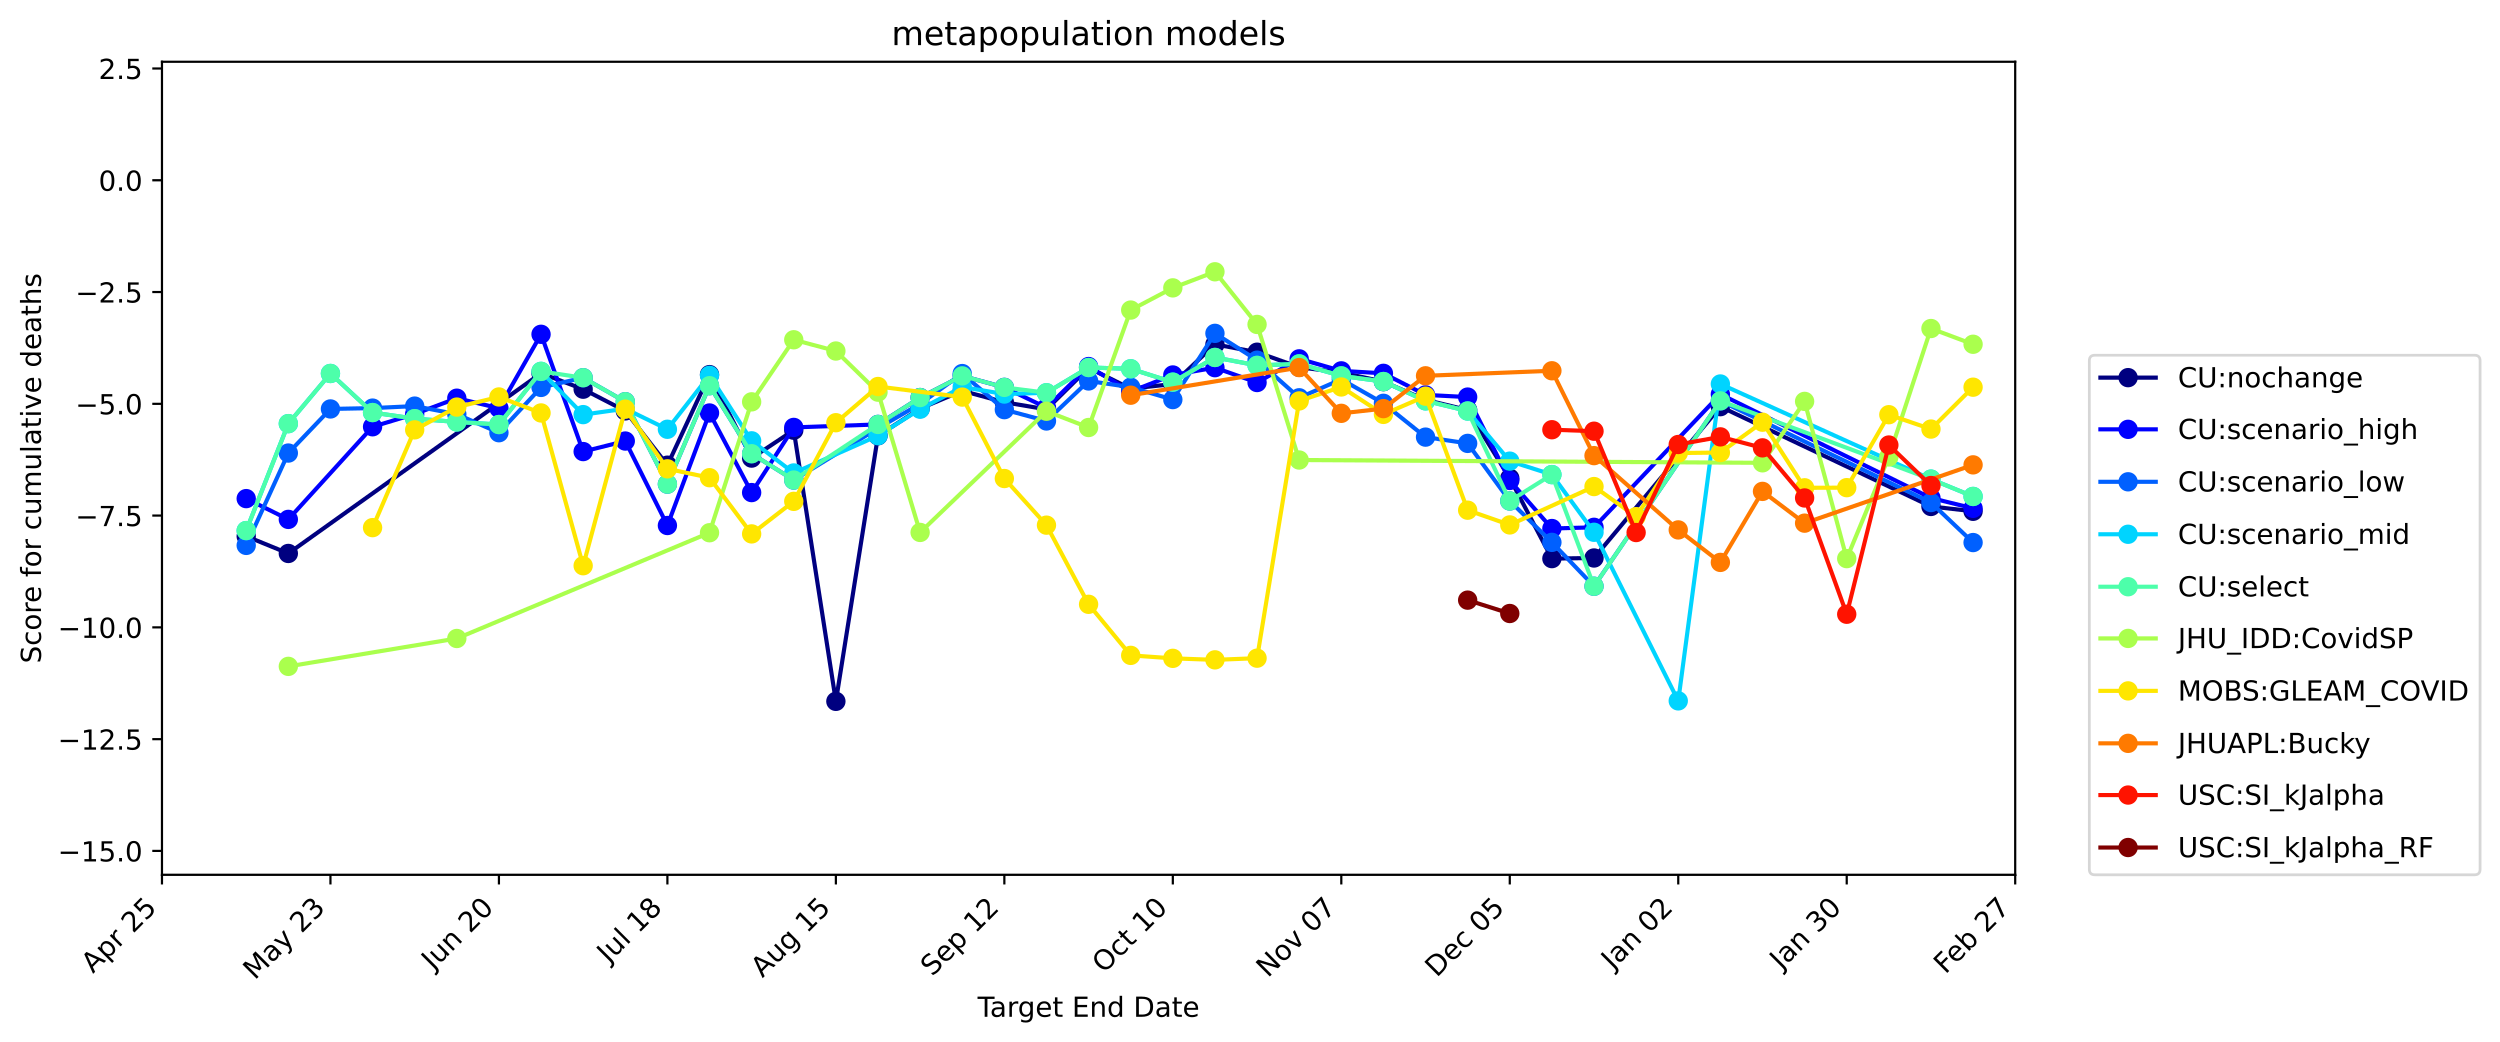 <?xml version="1.0" encoding="utf-8" standalone="no"?>
<!DOCTYPE svg PUBLIC "-//W3C//DTD SVG 1.1//EN"
  "http://www.w3.org/Graphics/SVG/1.1/DTD/svg11.dtd">
<!-- Created with matplotlib (https://matplotlib.org/) -->
<svg height="376.664pt" version="1.1" viewBox="0 0 903.289 376.664" width="903.289pt" xmlns="http://www.w3.org/2000/svg" xmlns:xlink="http://www.w3.org/1999/xlink">
 <defs>
  <style type="text/css">
*{stroke-linecap:butt;stroke-linejoin:round;}
  </style>
 </defs>
 <g id="figure_1">
  <g id="patch_1">
   <path d="M 0 376.664 
L 903.289 376.664 
L 903.289 0 
L 0 0 
z
" style="fill:#ffffff;"/>
  </g>
  <g id="axes_1">
   <g id="patch_2">
    <path d="M 58.523 316.078 
L 728.123 316.078 
L 728.123 22.318 
L 58.523 22.318 
z
" style="fill:#ffffff;"/>
   </g>
   <g id="matplotlib.axis_1">
    <g id="xtick_1">
     <g id="line2d_1">
      <defs>
       <path d="M 0 0 
L 0 3.5 
" id="m8bddff5978" style="stroke:#000000;stroke-width:0.8;"/>
      </defs>
      <g>
       <use style="stroke:#000000;stroke-width:0.8;" x="58.523" xlink:href="#m8bddff5978" y="316.078"/>
      </g>
     </g>
     <g id="text_1">
      <!-- Apr 25 -->
      <defs>
       <path d="M 34.188 63.188 
L 20.797 26.906 
L 47.609 26.906 
z
M 28.609 72.906 
L 39.797 72.906 
L 67.578 0 
L 57.328 0 
L 50.688 18.703 
L 17.828 18.703 
L 11.188 0 
L 0.781 0 
z
" id="DejaVuSans-65"/>
       <path d="M 18.109 8.203 
L 18.109 -20.797 
L 9.078 -20.797 
L 9.078 54.688 
L 18.109 54.688 
L 18.109 46.391 
Q 20.953 51.266 25.266 53.625 
Q 29.594 56 35.594 56 
Q 45.562 56 51.781 48.094 
Q 58.016 40.188 58.016 27.297 
Q 58.016 14.406 51.781 6.484 
Q 45.562 -1.422 35.594 -1.422 
Q 29.594 -1.422 25.266 0.953 
Q 20.953 3.328 18.109 8.203 
z
M 48.688 27.297 
Q 48.688 37.203 44.609 42.844 
Q 40.531 48.484 33.406 48.484 
Q 26.266 48.484 22.188 42.844 
Q 18.109 37.203 18.109 27.297 
Q 18.109 17.391 22.188 11.75 
Q 26.266 6.109 33.406 6.109 
Q 40.531 6.109 44.609 11.75 
Q 48.688 17.391 48.688 27.297 
z
" id="DejaVuSans-112"/>
       <path d="M 41.109 46.297 
Q 39.594 47.172 37.812 47.578 
Q 36.031 48 33.891 48 
Q 26.266 48 22.188 43.047 
Q 18.109 38.094 18.109 28.812 
L 18.109 0 
L 9.078 0 
L 9.078 54.688 
L 18.109 54.688 
L 18.109 46.188 
Q 20.953 51.172 25.484 53.578 
Q 30.031 56 36.531 56 
Q 37.453 56 38.578 55.875 
Q 39.703 55.766 41.062 55.516 
z
" id="DejaVuSans-114"/>
       <path id="DejaVuSans-32"/>
       <path d="M 19.188 8.297 
L 53.609 8.297 
L 53.609 0 
L 7.328 0 
L 7.328 8.297 
Q 12.938 14.109 22.625 23.891 
Q 32.328 33.688 34.812 36.531 
Q 39.547 41.844 41.422 45.531 
Q 43.312 49.219 43.312 52.781 
Q 43.312 58.594 39.234 62.25 
Q 35.156 65.922 28.609 65.922 
Q 23.969 65.922 18.812 64.312 
Q 13.672 62.703 7.812 59.422 
L 7.812 69.391 
Q 13.766 71.781 18.938 73 
Q 24.125 74.219 28.422 74.219 
Q 39.75 74.219 46.484 68.547 
Q 53.219 62.891 53.219 53.422 
Q 53.219 48.922 51.531 44.891 
Q 49.859 40.875 45.406 35.406 
Q 44.188 33.984 37.641 27.219 
Q 31.109 20.453 19.188 8.297 
z
" id="DejaVuSans-50"/>
       <path d="M 10.797 72.906 
L 49.516 72.906 
L 49.516 64.594 
L 19.828 64.594 
L 19.828 46.734 
Q 21.969 47.469 24.109 47.828 
Q 26.266 48.188 28.422 48.188 
Q 40.625 48.188 47.75 41.5 
Q 54.891 34.812 54.891 23.391 
Q 54.891 11.625 47.562 5.094 
Q 40.234 -1.422 26.906 -1.422 
Q 22.312 -1.422 17.547 -0.641 
Q 12.797 0.141 7.719 1.703 
L 7.719 11.625 
Q 12.109 9.234 16.797 8.062 
Q 21.484 6.891 26.703 6.891 
Q 35.156 6.891 40.078 11.328 
Q 45.016 15.766 45.016 23.391 
Q 45.016 31 40.078 35.438 
Q 35.156 39.891 26.703 39.891 
Q 22.75 39.891 18.812 39.016 
Q 14.891 38.141 10.797 36.281 
z
" id="DejaVuSans-53"/>
      </defs>
      <g transform="translate(33.575 351.929)rotate(-45)scale(0.1 -0.1)">
       <use xlink:href="#DejaVuSans-65"/>
       <use x="68.408" xlink:href="#DejaVuSans-112"/>
       <use x="131.885" xlink:href="#DejaVuSans-114"/>
       <use x="172.998" xlink:href="#DejaVuSans-32"/>
       <use x="204.785" xlink:href="#DejaVuSans-50"/>
       <use x="268.408" xlink:href="#DejaVuSans-53"/>
      </g>
     </g>
    </g>
    <g id="xtick_2">
     <g id="line2d_2">
      <g>
       <use style="stroke:#000000;stroke-width:0.8;" x="119.396" xlink:href="#m8bddff5978" y="316.078"/>
      </g>
     </g>
     <g id="text_2">
      <!-- May 23 -->
      <defs>
       <path d="M 9.812 72.906 
L 24.516 72.906 
L 43.109 23.297 
L 61.812 72.906 
L 76.516 72.906 
L 76.516 0 
L 66.891 0 
L 66.891 64.016 
L 48.094 14.016 
L 38.188 14.016 
L 19.391 64.016 
L 19.391 0 
L 9.812 0 
z
" id="DejaVuSans-77"/>
       <path d="M 34.281 27.484 
Q 23.391 27.484 19.188 25 
Q 14.984 22.516 14.984 16.5 
Q 14.984 11.719 18.141 8.906 
Q 21.297 6.109 26.703 6.109 
Q 34.188 6.109 38.703 11.406 
Q 43.219 16.703 43.219 25.484 
L 43.219 27.484 
z
M 52.203 31.203 
L 52.203 0 
L 43.219 0 
L 43.219 8.297 
Q 40.141 3.328 35.547 0.953 
Q 30.953 -1.422 24.312 -1.422 
Q 15.922 -1.422 10.953 3.297 
Q 6 8.016 6 15.922 
Q 6 25.141 12.172 29.828 
Q 18.359 34.516 30.609 34.516 
L 43.219 34.516 
L 43.219 35.406 
Q 43.219 41.609 39.141 45 
Q 35.062 48.391 27.688 48.391 
Q 23 48.391 18.547 47.266 
Q 14.109 46.141 10.016 43.891 
L 10.016 52.203 
Q 14.938 54.109 19.578 55.047 
Q 24.219 56 28.609 56 
Q 40.484 56 46.344 49.844 
Q 52.203 43.703 52.203 31.203 
z
" id="DejaVuSans-97"/>
       <path d="M 32.172 -5.078 
Q 28.375 -14.844 24.75 -17.812 
Q 21.141 -20.797 15.094 -20.797 
L 7.906 -20.797 
L 7.906 -13.281 
L 13.188 -13.281 
Q 16.891 -13.281 18.938 -11.516 
Q 21 -9.766 23.484 -3.219 
L 25.094 0.875 
L 2.984 54.688 
L 12.5 54.688 
L 29.594 11.922 
L 46.688 54.688 
L 56.203 54.688 
z
" id="DejaVuSans-121"/>
       <path d="M 40.578 39.312 
Q 47.656 37.797 51.625 33 
Q 55.609 28.219 55.609 21.188 
Q 55.609 10.406 48.188 4.484 
Q 40.766 -1.422 27.094 -1.422 
Q 22.516 -1.422 17.656 -0.516 
Q 12.797 0.391 7.625 2.203 
L 7.625 11.719 
Q 11.719 9.328 16.594 8.109 
Q 21.484 6.891 26.812 6.891 
Q 36.078 6.891 40.938 10.547 
Q 45.797 14.203 45.797 21.188 
Q 45.797 27.641 41.281 31.266 
Q 36.766 34.906 28.719 34.906 
L 20.219 34.906 
L 20.219 43.016 
L 29.109 43.016 
Q 36.375 43.016 40.234 45.922 
Q 44.094 48.828 44.094 54.297 
Q 44.094 59.906 40.109 62.906 
Q 36.141 65.922 28.719 65.922 
Q 24.656 65.922 20.016 65.031 
Q 15.375 64.156 9.812 62.312 
L 9.812 71.094 
Q 15.438 72.656 20.344 73.438 
Q 25.25 74.219 29.594 74.219 
Q 40.828 74.219 47.359 69.109 
Q 53.906 64.016 53.906 55.328 
Q 53.906 49.266 50.438 45.094 
Q 46.969 40.922 40.578 39.312 
z
" id="DejaVuSans-51"/>
      </defs>
      <g transform="translate(92.061 354.316)rotate(-45)scale(0.1 -0.1)">
       <use xlink:href="#DejaVuSans-77"/>
       <use x="86.279" xlink:href="#DejaVuSans-97"/>
       <use x="147.559" xlink:href="#DejaVuSans-121"/>
       <use x="206.738" xlink:href="#DejaVuSans-32"/>
       <use x="238.525" xlink:href="#DejaVuSans-50"/>
       <use x="302.148" xlink:href="#DejaVuSans-51"/>
      </g>
     </g>
    </g>
    <g id="xtick_3">
     <g id="line2d_3">
      <g>
       <use style="stroke:#000000;stroke-width:0.8;" x="180.269" xlink:href="#m8bddff5978" y="316.078"/>
      </g>
     </g>
     <g id="text_3">
      <!-- Jun 20 -->
      <defs>
       <path d="M 9.812 72.906 
L 19.672 72.906 
L 19.672 5.078 
Q 19.672 -8.109 14.672 -14.062 
Q 9.672 -20.016 -1.422 -20.016 
L -5.172 -20.016 
L -5.172 -11.719 
L -2.094 -11.719 
Q 4.438 -11.719 7.125 -8.047 
Q 9.812 -4.391 9.812 5.078 
z
" id="DejaVuSans-74"/>
       <path d="M 8.5 21.578 
L 8.5 54.688 
L 17.484 54.688 
L 17.484 21.922 
Q 17.484 14.156 20.5 10.266 
Q 23.531 6.391 29.594 6.391 
Q 36.859 6.391 41.078 11.031 
Q 45.312 15.672 45.312 23.688 
L 45.312 54.688 
L 54.297 54.688 
L 54.297 0 
L 45.312 0 
L 45.312 8.406 
Q 42.047 3.422 37.719 1 
Q 33.406 -1.422 27.688 -1.422 
Q 18.266 -1.422 13.375 4.438 
Q 8.5 10.297 8.5 21.578 
z
M 31.109 56 
z
" id="DejaVuSans-117"/>
       <path d="M 54.891 33.016 
L 54.891 0 
L 45.906 0 
L 45.906 32.719 
Q 45.906 40.484 42.875 44.328 
Q 39.844 48.188 33.797 48.188 
Q 26.516 48.188 22.312 43.547 
Q 18.109 38.922 18.109 30.906 
L 18.109 0 
L 9.078 0 
L 9.078 54.688 
L 18.109 54.688 
L 18.109 46.188 
Q 21.344 51.125 25.703 53.562 
Q 30.078 56 35.797 56 
Q 45.219 56 50.047 50.172 
Q 54.891 44.344 54.891 33.016 
z
" id="DejaVuSans-110"/>
       <path d="M 31.781 66.406 
Q 24.172 66.406 20.328 58.906 
Q 16.5 51.422 16.5 36.375 
Q 16.5 21.391 20.328 13.891 
Q 24.172 6.391 31.781 6.391 
Q 39.453 6.391 43.281 13.891 
Q 47.125 21.391 47.125 36.375 
Q 47.125 51.422 43.281 58.906 
Q 39.453 66.406 31.781 66.406 
z
M 31.781 74.219 
Q 44.047 74.219 50.516 64.516 
Q 56.984 54.828 56.984 36.375 
Q 56.984 17.969 50.516 8.266 
Q 44.047 -1.422 31.781 -1.422 
Q 19.531 -1.422 13.062 8.266 
Q 6.594 17.969 6.594 36.375 
Q 6.594 54.828 13.062 64.516 
Q 19.531 74.219 31.781 74.219 
z
" id="DejaVuSans-48"/>
      </defs>
      <g transform="translate(156.505 350.745)rotate(-45)scale(0.1 -0.1)">
       <use xlink:href="#DejaVuSans-74"/>
       <use x="29.492" xlink:href="#DejaVuSans-117"/>
       <use x="92.871" xlink:href="#DejaVuSans-110"/>
       <use x="156.25" xlink:href="#DejaVuSans-32"/>
       <use x="188.037" xlink:href="#DejaVuSans-50"/>
       <use x="251.66" xlink:href="#DejaVuSans-48"/>
      </g>
     </g>
    </g>
    <g id="xtick_4">
     <g id="line2d_4">
      <g>
       <use style="stroke:#000000;stroke-width:0.8;" x="241.142" xlink:href="#m8bddff5978" y="316.078"/>
      </g>
     </g>
     <g id="text_4">
      <!-- Jul 18 -->
      <defs>
       <path d="M 9.422 75.984 
L 18.406 75.984 
L 18.406 0 
L 9.422 0 
z
" id="DejaVuSans-108"/>
       <path d="M 12.406 8.297 
L 28.516 8.297 
L 28.516 63.922 
L 10.984 60.406 
L 10.984 69.391 
L 28.422 72.906 
L 38.281 72.906 
L 38.281 8.297 
L 54.391 8.297 
L 54.391 0 
L 12.406 0 
z
" id="DejaVuSans-49"/>
       <path d="M 31.781 34.625 
Q 24.75 34.625 20.719 30.859 
Q 16.703 27.094 16.703 20.516 
Q 16.703 13.922 20.719 10.156 
Q 24.75 6.391 31.781 6.391 
Q 38.812 6.391 42.859 10.172 
Q 46.922 13.969 46.922 20.516 
Q 46.922 27.094 42.891 30.859 
Q 38.875 34.625 31.781 34.625 
z
M 21.922 38.812 
Q 15.578 40.375 12.031 44.719 
Q 8.5 49.078 8.5 55.328 
Q 8.5 64.062 14.719 69.141 
Q 20.953 74.219 31.781 74.219 
Q 42.672 74.219 48.875 69.141 
Q 55.078 64.062 55.078 55.328 
Q 55.078 49.078 51.531 44.719 
Q 48 40.375 41.703 38.812 
Q 48.828 37.156 52.797 32.312 
Q 56.781 27.484 56.781 20.516 
Q 56.781 9.906 50.312 4.234 
Q 43.844 -1.422 31.781 -1.422 
Q 19.734 -1.422 13.25 4.234 
Q 6.781 9.906 6.781 20.516 
Q 6.781 27.484 10.781 32.312 
Q 14.797 37.156 21.922 38.812 
z
M 18.312 54.391 
Q 18.312 48.734 21.844 45.562 
Q 25.391 42.391 31.781 42.391 
Q 38.141 42.391 41.719 45.562 
Q 45.312 48.734 45.312 54.391 
Q 45.312 60.062 41.719 63.234 
Q 38.141 66.406 31.781 66.406 
Q 25.391 66.406 21.844 63.234 
Q 18.312 60.062 18.312 54.391 
z
" id="DejaVuSans-56"/>
      </defs>
      <g transform="translate(219.894 348.228)rotate(-45)scale(0.1 -0.1)">
       <use xlink:href="#DejaVuSans-74"/>
       <use x="29.492" xlink:href="#DejaVuSans-117"/>
       <use x="92.871" xlink:href="#DejaVuSans-108"/>
       <use x="120.654" xlink:href="#DejaVuSans-32"/>
       <use x="152.441" xlink:href="#DejaVuSans-49"/>
       <use x="216.064" xlink:href="#DejaVuSans-56"/>
      </g>
     </g>
    </g>
    <g id="xtick_5">
     <g id="line2d_5">
      <g>
       <use style="stroke:#000000;stroke-width:0.8;" x="302.014" xlink:href="#m8bddff5978" y="316.078"/>
      </g>
     </g>
     <g id="text_5">
      <!-- Aug 15 -->
      <defs>
       <path d="M 45.406 27.984 
Q 45.406 37.75 41.375 43.109 
Q 37.359 48.484 30.078 48.484 
Q 22.859 48.484 18.828 43.109 
Q 14.797 37.75 14.797 27.984 
Q 14.797 18.266 18.828 12.891 
Q 22.859 7.516 30.078 7.516 
Q 37.359 7.516 41.375 12.891 
Q 45.406 18.266 45.406 27.984 
z
M 54.391 6.781 
Q 54.391 -7.172 48.188 -13.984 
Q 42 -20.797 29.203 -20.797 
Q 24.469 -20.797 20.266 -20.094 
Q 16.062 -19.391 12.109 -17.922 
L 12.109 -9.188 
Q 16.062 -11.328 19.922 -12.344 
Q 23.781 -13.375 27.781 -13.375 
Q 36.625 -13.375 41.016 -8.766 
Q 45.406 -4.156 45.406 5.172 
L 45.406 9.625 
Q 42.625 4.781 38.281 2.391 
Q 33.938 0 27.875 0 
Q 17.828 0 11.672 7.656 
Q 5.516 15.328 5.516 27.984 
Q 5.516 40.672 11.672 48.328 
Q 17.828 56 27.875 56 
Q 33.938 56 38.281 53.609 
Q 42.625 51.219 45.406 46.391 
L 45.406 54.688 
L 54.391 54.688 
z
" id="DejaVuSans-103"/>
      </defs>
      <g transform="translate(275.491 353.504)rotate(-45)scale(0.1 -0.1)">
       <use xlink:href="#DejaVuSans-65"/>
       <use x="68.408" xlink:href="#DejaVuSans-117"/>
       <use x="131.787" xlink:href="#DejaVuSans-103"/>
       <use x="195.264" xlink:href="#DejaVuSans-32"/>
       <use x="227.051" xlink:href="#DejaVuSans-49"/>
       <use x="290.674" xlink:href="#DejaVuSans-53"/>
      </g>
     </g>
    </g>
    <g id="xtick_6">
     <g id="line2d_6">
      <g>
       <use style="stroke:#000000;stroke-width:0.8;" x="362.887" xlink:href="#m8bddff5978" y="316.078"/>
      </g>
     </g>
     <g id="text_6">
      <!-- Sep 12 -->
      <defs>
       <path d="M 53.516 70.516 
L 53.516 60.891 
Q 47.906 63.578 42.922 64.891 
Q 37.938 66.219 33.297 66.219 
Q 25.25 66.219 20.875 63.094 
Q 16.5 59.969 16.5 54.203 
Q 16.5 49.359 19.406 46.891 
Q 22.312 44.438 30.422 42.922 
L 36.375 41.703 
Q 47.406 39.594 52.656 34.297 
Q 57.906 29 57.906 20.125 
Q 57.906 9.516 50.797 4.047 
Q 43.703 -1.422 29.984 -1.422 
Q 24.812 -1.422 18.969 -0.25 
Q 13.141 0.922 6.891 3.219 
L 6.891 13.375 
Q 12.891 10.016 18.656 8.297 
Q 24.422 6.594 29.984 6.594 
Q 38.422 6.594 43.016 9.906 
Q 47.609 13.234 47.609 19.391 
Q 47.609 24.75 44.312 27.781 
Q 41.016 30.812 33.5 32.328 
L 27.484 33.5 
Q 16.453 35.688 11.516 40.375 
Q 6.594 45.062 6.594 53.422 
Q 6.594 63.094 13.406 68.656 
Q 20.219 74.219 32.172 74.219 
Q 37.312 74.219 42.625 73.281 
Q 47.953 72.359 53.516 70.516 
z
" id="DejaVuSans-83"/>
       <path d="M 56.203 29.594 
L 56.203 25.203 
L 14.891 25.203 
Q 15.484 15.922 20.484 11.062 
Q 25.484 6.203 34.422 6.203 
Q 39.594 6.203 44.453 7.469 
Q 49.312 8.734 54.109 11.281 
L 54.109 2.781 
Q 49.266 0.734 44.188 -0.344 
Q 39.109 -1.422 33.891 -1.422 
Q 20.797 -1.422 13.156 6.188 
Q 5.516 13.812 5.516 26.812 
Q 5.516 40.234 12.766 48.109 
Q 20.016 56 32.328 56 
Q 43.359 56 49.781 48.891 
Q 56.203 41.797 56.203 29.594 
z
M 47.219 32.234 
Q 47.125 39.594 43.094 43.984 
Q 39.062 48.391 32.422 48.391 
Q 24.906 48.391 20.391 44.141 
Q 15.875 39.891 15.188 32.172 
z
" id="DejaVuSans-101"/>
      </defs>
      <g transform="translate(336.842 353.025)rotate(-45)scale(0.1 -0.1)">
       <use xlink:href="#DejaVuSans-83"/>
       <use x="63.477" xlink:href="#DejaVuSans-101"/>
       <use x="125" xlink:href="#DejaVuSans-112"/>
       <use x="188.477" xlink:href="#DejaVuSans-32"/>
       <use x="220.264" xlink:href="#DejaVuSans-49"/>
       <use x="283.887" xlink:href="#DejaVuSans-50"/>
      </g>
     </g>
    </g>
    <g id="xtick_7">
     <g id="line2d_7">
      <g>
       <use style="stroke:#000000;stroke-width:0.8;" x="423.76" xlink:href="#m8bddff5978" y="316.078"/>
      </g>
     </g>
     <g id="text_7">
      <!-- Oct 10 -->
      <defs>
       <path d="M 39.406 66.219 
Q 28.656 66.219 22.328 58.203 
Q 16.016 50.203 16.016 36.375 
Q 16.016 22.609 22.328 14.594 
Q 28.656 6.594 39.406 6.594 
Q 50.141 6.594 56.422 14.594 
Q 62.703 22.609 62.703 36.375 
Q 62.703 50.203 56.422 58.203 
Q 50.141 66.219 39.406 66.219 
z
M 39.406 74.219 
Q 54.734 74.219 63.906 63.938 
Q 73.094 53.656 73.094 36.375 
Q 73.094 19.141 63.906 8.859 
Q 54.734 -1.422 39.406 -1.422 
Q 24.031 -1.422 14.812 8.828 
Q 5.609 19.094 5.609 36.375 
Q 5.609 53.656 14.812 63.938 
Q 24.031 74.219 39.406 74.219 
z
" id="DejaVuSans-79"/>
       <path d="M 48.781 52.594 
L 48.781 44.188 
Q 44.969 46.297 41.141 47.344 
Q 37.312 48.391 33.406 48.391 
Q 24.656 48.391 19.812 42.844 
Q 14.984 37.312 14.984 27.297 
Q 14.984 17.281 19.812 11.734 
Q 24.656 6.203 33.406 6.203 
Q 37.312 6.203 41.141 7.25 
Q 44.969 8.297 48.781 10.406 
L 48.781 2.094 
Q 45.016 0.344 40.984 -0.531 
Q 36.969 -1.422 32.422 -1.422 
Q 20.062 -1.422 12.781 6.344 
Q 5.516 14.109 5.516 27.297 
Q 5.516 40.672 12.859 48.328 
Q 20.219 56 33.016 56 
Q 37.156 56 41.109 55.141 
Q 45.062 54.297 48.781 52.594 
z
" id="DejaVuSans-99"/>
       <path d="M 18.312 70.219 
L 18.312 54.688 
L 36.812 54.688 
L 36.812 47.703 
L 18.312 47.703 
L 18.312 18.016 
Q 18.312 11.328 20.141 9.422 
Q 21.969 7.516 27.594 7.516 
L 36.812 7.516 
L 36.812 0 
L 27.594 0 
Q 17.188 0 13.234 3.875 
Q 9.281 7.766 9.281 18.016 
L 9.281 47.703 
L 2.688 47.703 
L 2.688 54.688 
L 9.281 54.688 
L 9.281 70.219 
z
" id="DejaVuSans-116"/>
      </defs>
      <g transform="translate(398.818 351.923)rotate(-45)scale(0.1 -0.1)">
       <use xlink:href="#DejaVuSans-79"/>
       <use x="78.711" xlink:href="#DejaVuSans-99"/>
       <use x="133.691" xlink:href="#DejaVuSans-116"/>
       <use x="172.9" xlink:href="#DejaVuSans-32"/>
       <use x="204.688" xlink:href="#DejaVuSans-49"/>
       <use x="268.311" xlink:href="#DejaVuSans-48"/>
      </g>
     </g>
    </g>
    <g id="xtick_8">
     <g id="line2d_8">
      <g>
       <use style="stroke:#000000;stroke-width:0.8;" x="484.633" xlink:href="#m8bddff5978" y="316.078"/>
      </g>
     </g>
     <g id="text_8">
      <!-- Nov 07 -->
      <defs>
       <path d="M 9.812 72.906 
L 23.094 72.906 
L 55.422 11.922 
L 55.422 72.906 
L 64.984 72.906 
L 64.984 0 
L 51.703 0 
L 19.391 60.984 
L 19.391 0 
L 9.812 0 
z
" id="DejaVuSans-78"/>
       <path d="M 30.609 48.391 
Q 23.391 48.391 19.188 42.75 
Q 14.984 37.109 14.984 27.297 
Q 14.984 17.484 19.156 11.844 
Q 23.344 6.203 30.609 6.203 
Q 37.797 6.203 41.984 11.859 
Q 46.188 17.531 46.188 27.297 
Q 46.188 37.016 41.984 42.703 
Q 37.797 48.391 30.609 48.391 
z
M 30.609 56 
Q 42.328 56 49.016 48.375 
Q 55.719 40.766 55.719 27.297 
Q 55.719 13.875 49.016 6.219 
Q 42.328 -1.422 30.609 -1.422 
Q 18.844 -1.422 12.172 6.219 
Q 5.516 13.875 5.516 27.297 
Q 5.516 40.766 12.172 48.375 
Q 18.844 56 30.609 56 
z
" id="DejaVuSans-111"/>
       <path d="M 2.984 54.688 
L 12.5 54.688 
L 29.594 8.797 
L 46.688 54.688 
L 56.203 54.688 
L 35.688 0 
L 23.484 0 
z
" id="DejaVuSans-118"/>
       <path d="M 8.203 72.906 
L 55.078 72.906 
L 55.078 68.703 
L 28.609 0 
L 18.312 0 
L 43.219 64.594 
L 8.203 64.594 
z
" id="DejaVuSans-55"/>
      </defs>
      <g transform="translate(458.115 353.498)rotate(-45)scale(0.1 -0.1)">
       <use xlink:href="#DejaVuSans-78"/>
       <use x="74.805" xlink:href="#DejaVuSans-111"/>
       <use x="135.986" xlink:href="#DejaVuSans-118"/>
       <use x="195.166" xlink:href="#DejaVuSans-32"/>
       <use x="226.953" xlink:href="#DejaVuSans-48"/>
       <use x="290.576" xlink:href="#DejaVuSans-55"/>
      </g>
     </g>
    </g>
    <g id="xtick_9">
     <g id="line2d_9">
      <g>
       <use style="stroke:#000000;stroke-width:0.8;" x="545.505" xlink:href="#m8bddff5978" y="316.078"/>
      </g>
     </g>
     <g id="text_9">
      <!-- Dec 05 -->
      <defs>
       <path d="M 19.672 64.797 
L 19.672 8.109 
L 31.594 8.109 
Q 46.688 8.109 53.688 14.938 
Q 60.688 21.781 60.688 36.531 
Q 60.688 51.172 53.688 57.984 
Q 46.688 64.797 31.594 64.797 
z
M 9.812 72.906 
L 30.078 72.906 
Q 51.266 72.906 61.172 64.094 
Q 71.094 55.281 71.094 36.531 
Q 71.094 17.672 61.125 8.828 
Q 51.172 0 30.078 0 
L 9.812 0 
z
" id="DejaVuSans-68"/>
      </defs>
      <g transform="translate(519.106 353.38)rotate(-45)scale(0.1 -0.1)">
       <use xlink:href="#DejaVuSans-68"/>
       <use x="77.002" xlink:href="#DejaVuSans-101"/>
       <use x="138.525" xlink:href="#DejaVuSans-99"/>
       <use x="193.506" xlink:href="#DejaVuSans-32"/>
       <use x="225.293" xlink:href="#DejaVuSans-48"/>
       <use x="288.916" xlink:href="#DejaVuSans-53"/>
      </g>
     </g>
    </g>
    <g id="xtick_10">
     <g id="line2d_10">
      <g>
       <use style="stroke:#000000;stroke-width:0.8;" x="606.378" xlink:href="#m8bddff5978" y="316.078"/>
      </g>
     </g>
     <g id="text_10">
      <!-- Jan 02 -->
      <g transform="translate(582.762 350.597)rotate(-45)scale(0.1 -0.1)">
       <use xlink:href="#DejaVuSans-74"/>
       <use x="29.492" xlink:href="#DejaVuSans-97"/>
       <use x="90.771" xlink:href="#DejaVuSans-110"/>
       <use x="154.15" xlink:href="#DejaVuSans-32"/>
       <use x="185.938" xlink:href="#DejaVuSans-48"/>
       <use x="249.561" xlink:href="#DejaVuSans-50"/>
      </g>
     </g>
    </g>
    <g id="xtick_11">
     <g id="line2d_11">
      <g>
       <use style="stroke:#000000;stroke-width:0.8;" x="667.251" xlink:href="#m8bddff5978" y="316.078"/>
      </g>
     </g>
     <g id="text_11">
      <!-- Jan 30 -->
      <g transform="translate(643.634 350.597)rotate(-45)scale(0.1 -0.1)">
       <use xlink:href="#DejaVuSans-74"/>
       <use x="29.492" xlink:href="#DejaVuSans-97"/>
       <use x="90.771" xlink:href="#DejaVuSans-110"/>
       <use x="154.15" xlink:href="#DejaVuSans-32"/>
       <use x="185.938" xlink:href="#DejaVuSans-51"/>
       <use x="249.561" xlink:href="#DejaVuSans-48"/>
      </g>
     </g>
    </g>
    <g id="xtick_12">
     <g id="line2d_12">
      <g>
       <use style="stroke:#000000;stroke-width:0.8;" x="728.123" xlink:href="#m8bddff5978" y="316.078"/>
      </g>
     </g>
     <g id="text_12">
      <!-- Feb 27 -->
      <defs>
       <path d="M 9.812 72.906 
L 51.703 72.906 
L 51.703 64.594 
L 19.672 64.594 
L 19.672 43.109 
L 48.578 43.109 
L 48.578 34.812 
L 19.672 34.812 
L 19.672 0 
L 9.812 0 
z
" id="DejaVuSans-70"/>
       <path d="M 48.688 27.297 
Q 48.688 37.203 44.609 42.844 
Q 40.531 48.484 33.406 48.484 
Q 26.266 48.484 22.188 42.844 
Q 18.109 37.203 18.109 27.297 
Q 18.109 17.391 22.188 11.75 
Q 26.266 6.109 33.406 6.109 
Q 40.531 6.109 44.609 11.75 
Q 48.688 17.391 48.688 27.297 
z
M 18.109 46.391 
Q 20.953 51.266 25.266 53.625 
Q 29.594 56 35.594 56 
Q 45.562 56 51.781 48.094 
Q 58.016 40.188 58.016 27.297 
Q 58.016 14.406 51.781 6.484 
Q 45.562 -1.422 35.594 -1.422 
Q 29.594 -1.422 25.266 0.953 
Q 20.953 3.328 18.109 8.203 
L 18.109 0 
L 9.078 0 
L 9.078 75.984 
L 18.109 75.984 
z
" id="DejaVuSans-98"/>
      </defs>
      <g transform="translate(702.89 352.214)rotate(-45)scale(0.1 -0.1)">
       <use xlink:href="#DejaVuSans-70"/>
       <use x="52.02" xlink:href="#DejaVuSans-101"/>
       <use x="113.543" xlink:href="#DejaVuSans-98"/>
       <use x="177.02" xlink:href="#DejaVuSans-32"/>
       <use x="208.807" xlink:href="#DejaVuSans-50"/>
       <use x="272.43" xlink:href="#DejaVuSans-55"/>
      </g>
     </g>
    </g>
    <g id="text_13">
     <!-- Target End Date -->
     <defs>
      <path d="M -0.297 72.906 
L 61.375 72.906 
L 61.375 64.594 
L 35.5 64.594 
L 35.5 0 
L 25.594 0 
L 25.594 64.594 
L -0.297 64.594 
z
" id="DejaVuSans-84"/>
      <path d="M 9.812 72.906 
L 55.906 72.906 
L 55.906 64.594 
L 19.672 64.594 
L 19.672 43.016 
L 54.391 43.016 
L 54.391 34.719 
L 19.672 34.719 
L 19.672 8.297 
L 56.781 8.297 
L 56.781 0 
L 9.812 0 
z
" id="DejaVuSans-69"/>
      <path d="M 45.406 46.391 
L 45.406 75.984 
L 54.391 75.984 
L 54.391 0 
L 45.406 0 
L 45.406 8.203 
Q 42.578 3.328 38.25 0.953 
Q 33.938 -1.422 27.875 -1.422 
Q 17.969 -1.422 11.734 6.484 
Q 5.516 14.406 5.516 27.297 
Q 5.516 40.188 11.734 48.094 
Q 17.969 56 27.875 56 
Q 33.938 56 38.25 53.625 
Q 42.578 51.266 45.406 46.391 
z
M 14.797 27.297 
Q 14.797 17.391 18.875 11.75 
Q 22.953 6.109 30.078 6.109 
Q 37.203 6.109 41.297 11.75 
Q 45.406 17.391 45.406 27.297 
Q 45.406 37.203 41.297 42.844 
Q 37.203 48.484 30.078 48.484 
Q 22.953 48.484 18.875 42.844 
Q 14.797 37.203 14.797 27.297 
z
" id="DejaVuSans-100"/>
     </defs>
     <g transform="translate(353.22 367.385)scale(0.1 -0.1)">
      <use xlink:href="#DejaVuSans-84"/>
      <use x="44.584" xlink:href="#DejaVuSans-97"/>
      <use x="105.863" xlink:href="#DejaVuSans-114"/>
      <use x="145.227" xlink:href="#DejaVuSans-103"/>
      <use x="208.703" xlink:href="#DejaVuSans-101"/>
      <use x="270.227" xlink:href="#DejaVuSans-116"/>
      <use x="309.436" xlink:href="#DejaVuSans-32"/>
      <use x="341.223" xlink:href="#DejaVuSans-69"/>
      <use x="404.406" xlink:href="#DejaVuSans-110"/>
      <use x="467.785" xlink:href="#DejaVuSans-100"/>
      <use x="531.262" xlink:href="#DejaVuSans-32"/>
      <use x="563.049" xlink:href="#DejaVuSans-68"/>
      <use x="640.051" xlink:href="#DejaVuSans-97"/>
      <use x="701.33" xlink:href="#DejaVuSans-116"/>
      <use x="740.539" xlink:href="#DejaVuSans-101"/>
     </g>
    </g>
   </g>
   <g id="matplotlib.axis_2">
    <g id="ytick_1">
     <g id="line2d_13">
      <defs>
       <path d="M 0 0 
L -3.5 0 
" id="mf4be767c27" style="stroke:#000000;stroke-width:0.8;"/>
      </defs>
      <g>
       <use style="stroke:#000000;stroke-width:0.8;" x="58.523" xlink:href="#mf4be767c27" y="307.451"/>
      </g>
     </g>
     <g id="text_14">
      <!-- −15.0 -->
      <defs>
       <path d="M 10.594 35.5 
L 73.188 35.5 
L 73.188 27.203 
L 10.594 27.203 
z
" id="DejaVuSans-8722"/>
       <path d="M 10.688 12.406 
L 21 12.406 
L 21 0 
L 10.688 0 
z
" id="DejaVuSans-46"/>
      </defs>
      <g transform="translate(20.878 311.25)scale(0.1 -0.1)">
       <use xlink:href="#DejaVuSans-8722"/>
       <use x="83.789" xlink:href="#DejaVuSans-49"/>
       <use x="147.412" xlink:href="#DejaVuSans-53"/>
       <use x="211.035" xlink:href="#DejaVuSans-46"/>
       <use x="242.822" xlink:href="#DejaVuSans-48"/>
      </g>
     </g>
    </g>
    <g id="ytick_2">
     <g id="line2d_14">
      <g>
       <use style="stroke:#000000;stroke-width:0.8;" x="58.523" xlink:href="#mf4be767c27" y="267.064"/>
      </g>
     </g>
     <g id="text_15">
      <!-- −12.5 -->
      <g transform="translate(20.878 270.863)scale(0.1 -0.1)">
       <use xlink:href="#DejaVuSans-8722"/>
       <use x="83.789" xlink:href="#DejaVuSans-49"/>
       <use x="147.412" xlink:href="#DejaVuSans-50"/>
       <use x="211.035" xlink:href="#DejaVuSans-46"/>
       <use x="242.822" xlink:href="#DejaVuSans-53"/>
      </g>
     </g>
    </g>
    <g id="ytick_3">
     <g id="line2d_15">
      <g>
       <use style="stroke:#000000;stroke-width:0.8;" x="58.523" xlink:href="#mf4be767c27" y="226.678"/>
      </g>
     </g>
     <g id="text_16">
      <!-- −10.0 -->
      <g transform="translate(20.878 230.477)scale(0.1 -0.1)">
       <use xlink:href="#DejaVuSans-8722"/>
       <use x="83.789" xlink:href="#DejaVuSans-49"/>
       <use x="147.412" xlink:href="#DejaVuSans-48"/>
       <use x="211.035" xlink:href="#DejaVuSans-46"/>
       <use x="242.822" xlink:href="#DejaVuSans-48"/>
      </g>
     </g>
    </g>
    <g id="ytick_4">
     <g id="line2d_16">
      <g>
       <use style="stroke:#000000;stroke-width:0.8;" x="58.523" xlink:href="#mf4be767c27" y="186.291"/>
      </g>
     </g>
     <g id="text_17">
      <!-- −7.5 -->
      <g transform="translate(27.241 190.09)scale(0.1 -0.1)">
       <use xlink:href="#DejaVuSans-8722"/>
       <use x="83.789" xlink:href="#DejaVuSans-55"/>
       <use x="147.412" xlink:href="#DejaVuSans-46"/>
       <use x="179.199" xlink:href="#DejaVuSans-53"/>
      </g>
     </g>
    </g>
    <g id="ytick_5">
     <g id="line2d_17">
      <g>
       <use style="stroke:#000000;stroke-width:0.8;" x="58.523" xlink:href="#mf4be767c27" y="145.905"/>
      </g>
     </g>
     <g id="text_18">
      <!-- −5.0 -->
      <g transform="translate(27.241 149.704)scale(0.1 -0.1)">
       <use xlink:href="#DejaVuSans-8722"/>
       <use x="83.789" xlink:href="#DejaVuSans-53"/>
       <use x="147.412" xlink:href="#DejaVuSans-46"/>
       <use x="179.199" xlink:href="#DejaVuSans-48"/>
      </g>
     </g>
    </g>
    <g id="ytick_6">
     <g id="line2d_18">
      <g>
       <use style="stroke:#000000;stroke-width:0.8;" x="58.523" xlink:href="#mf4be767c27" y="105.518"/>
      </g>
     </g>
     <g id="text_19">
      <!-- −2.5 -->
      <g transform="translate(27.241 109.318)scale(0.1 -0.1)">
       <use xlink:href="#DejaVuSans-8722"/>
       <use x="83.789" xlink:href="#DejaVuSans-50"/>
       <use x="147.412" xlink:href="#DejaVuSans-46"/>
       <use x="179.199" xlink:href="#DejaVuSans-53"/>
      </g>
     </g>
    </g>
    <g id="ytick_7">
     <g id="line2d_19">
      <g>
       <use style="stroke:#000000;stroke-width:0.8;" x="58.523" xlink:href="#mf4be767c27" y="65.132"/>
      </g>
     </g>
     <g id="text_20">
      <!-- 0.0 -->
      <g transform="translate(35.62 68.931)scale(0.1 -0.1)">
       <use xlink:href="#DejaVuSans-48"/>
       <use x="63.623" xlink:href="#DejaVuSans-46"/>
       <use x="95.41" xlink:href="#DejaVuSans-48"/>
      </g>
     </g>
    </g>
    <g id="ytick_8">
     <g id="line2d_20">
      <g>
       <use style="stroke:#000000;stroke-width:0.8;" x="58.523" xlink:href="#mf4be767c27" y="24.745"/>
      </g>
     </g>
     <g id="text_21">
      <!-- 2.5 -->
      <g transform="translate(35.62 28.545)scale(0.1 -0.1)">
       <use xlink:href="#DejaVuSans-50"/>
       <use x="63.623" xlink:href="#DejaVuSans-46"/>
       <use x="95.41" xlink:href="#DejaVuSans-53"/>
      </g>
     </g>
    </g>
    <g id="text_22">
     <!-- Score for cumulative deaths -->
     <defs>
      <path d="M 37.109 75.984 
L 37.109 68.5 
L 28.516 68.5 
Q 23.688 68.5 21.797 66.547 
Q 19.922 64.594 19.922 59.516 
L 19.922 54.688 
L 34.719 54.688 
L 34.719 47.703 
L 19.922 47.703 
L 19.922 0 
L 10.891 0 
L 10.891 47.703 
L 2.297 47.703 
L 2.297 54.688 
L 10.891 54.688 
L 10.891 58.5 
Q 10.891 67.625 15.141 71.797 
Q 19.391 75.984 28.609 75.984 
z
" id="DejaVuSans-102"/>
      <path d="M 52 44.188 
Q 55.375 50.25 60.062 53.125 
Q 64.75 56 71.094 56 
Q 79.641 56 84.281 50.016 
Q 88.922 44.047 88.922 33.016 
L 88.922 0 
L 79.891 0 
L 79.891 32.719 
Q 79.891 40.578 77.094 44.375 
Q 74.312 48.188 68.609 48.188 
Q 61.625 48.188 57.562 43.547 
Q 53.516 38.922 53.516 30.906 
L 53.516 0 
L 44.484 0 
L 44.484 32.719 
Q 44.484 40.625 41.703 44.406 
Q 38.922 48.188 33.109 48.188 
Q 26.219 48.188 22.156 43.531 
Q 18.109 38.875 18.109 30.906 
L 18.109 0 
L 9.078 0 
L 9.078 54.688 
L 18.109 54.688 
L 18.109 46.188 
Q 21.188 51.219 25.484 53.609 
Q 29.781 56 35.688 56 
Q 41.656 56 45.828 52.969 
Q 50 49.953 52 44.188 
z
" id="DejaVuSans-109"/>
      <path d="M 9.422 54.688 
L 18.406 54.688 
L 18.406 0 
L 9.422 0 
z
M 9.422 75.984 
L 18.406 75.984 
L 18.406 64.594 
L 9.422 64.594 
z
" id="DejaVuSans-105"/>
      <path d="M 54.891 33.016 
L 54.891 0 
L 45.906 0 
L 45.906 32.719 
Q 45.906 40.484 42.875 44.328 
Q 39.844 48.188 33.797 48.188 
Q 26.516 48.188 22.312 43.547 
Q 18.109 38.922 18.109 30.906 
L 18.109 0 
L 9.078 0 
L 9.078 75.984 
L 18.109 75.984 
L 18.109 46.188 
Q 21.344 51.125 25.703 53.562 
Q 30.078 56 35.797 56 
Q 45.219 56 50.047 50.172 
Q 54.891 44.344 54.891 33.016 
z
" id="DejaVuSans-104"/>
      <path d="M 44.281 53.078 
L 44.281 44.578 
Q 40.484 46.531 36.375 47.5 
Q 32.281 48.484 27.875 48.484 
Q 21.188 48.484 17.844 46.438 
Q 14.5 44.391 14.5 40.281 
Q 14.5 37.156 16.891 35.375 
Q 19.281 33.594 26.516 31.984 
L 29.594 31.297 
Q 39.156 29.25 43.188 25.516 
Q 47.219 21.781 47.219 15.094 
Q 47.219 7.469 41.188 3.016 
Q 35.156 -1.422 24.609 -1.422 
Q 20.219 -1.422 15.453 -0.562 
Q 10.688 0.297 5.422 2 
L 5.422 11.281 
Q 10.406 8.688 15.234 7.391 
Q 20.062 6.109 24.812 6.109 
Q 31.156 6.109 34.562 8.281 
Q 37.984 10.453 37.984 14.406 
Q 37.984 18.062 35.516 20.016 
Q 33.062 21.969 24.703 23.781 
L 21.578 24.516 
Q 13.234 26.266 9.516 29.906 
Q 5.812 33.547 5.812 39.891 
Q 5.812 47.609 11.281 51.797 
Q 16.75 56 26.812 56 
Q 31.781 56 36.172 55.266 
Q 40.578 54.547 44.281 53.078 
z
" id="DejaVuSans-115"/>
     </defs>
     <g transform="translate(14.798 239.686)rotate(-90)scale(0.1 -0.1)">
      <use xlink:href="#DejaVuSans-83"/>
      <use x="63.477" xlink:href="#DejaVuSans-99"/>
      <use x="118.457" xlink:href="#DejaVuSans-111"/>
      <use x="179.639" xlink:href="#DejaVuSans-114"/>
      <use x="218.502" xlink:href="#DejaVuSans-101"/>
      <use x="280.025" xlink:href="#DejaVuSans-32"/>
      <use x="311.812" xlink:href="#DejaVuSans-102"/>
      <use x="347.018" xlink:href="#DejaVuSans-111"/>
      <use x="408.199" xlink:href="#DejaVuSans-114"/>
      <use x="449.312" xlink:href="#DejaVuSans-32"/>
      <use x="481.1" xlink:href="#DejaVuSans-99"/>
      <use x="536.08" xlink:href="#DejaVuSans-117"/>
      <use x="599.459" xlink:href="#DejaVuSans-109"/>
      <use x="696.871" xlink:href="#DejaVuSans-117"/>
      <use x="760.25" xlink:href="#DejaVuSans-108"/>
      <use x="788.033" xlink:href="#DejaVuSans-97"/>
      <use x="849.312" xlink:href="#DejaVuSans-116"/>
      <use x="888.521" xlink:href="#DejaVuSans-105"/>
      <use x="916.305" xlink:href="#DejaVuSans-118"/>
      <use x="975.484" xlink:href="#DejaVuSans-101"/>
      <use x="1037.008" xlink:href="#DejaVuSans-32"/>
      <use x="1068.795" xlink:href="#DejaVuSans-100"/>
      <use x="1132.271" xlink:href="#DejaVuSans-101"/>
      <use x="1193.795" xlink:href="#DejaVuSans-97"/>
      <use x="1255.074" xlink:href="#DejaVuSans-116"/>
      <use x="1294.283" xlink:href="#DejaVuSans-104"/>
      <use x="1357.662" xlink:href="#DejaVuSans-115"/>
     </g>
    </g>
   </g>
   <g id="line2d_21">
    <path clip-path="url(#pe96dba4c31)" d="M 88.96 193.759 
L 104.178 199.973 
L 195.487 134.864 
L 210.705 140.621 
L 225.923 148.46 
L 241.142 168.078 
L 256.36 135.35 
L 271.578 165.513 
L 286.796 155.441 
L 302.014 253.408 
L 317.233 157.44 
L 332.451 147.621 
L 347.669 141.202 
L 362.887 145.327 
L 378.105 147.909 
L 393.323 132.921 
L 408.542 140.424 
L 423.76 138.762 
L 438.978 124.424 
L 454.196 127.257 
L 469.414 132.7 
L 484.633 134.59 
L 499.851 137.893 
L 515.069 144.478 
L 530.287 148.147 
L 545.505 172.775 
L 560.723 201.832 
L 575.942 201.611 
L 621.596 146.93 
L 697.687 182.991 
L 712.905 184.74 
" style="fill:none;stroke:#000080;stroke-linecap:square;stroke-width:1.5;"/>
    <defs>
     <path d="M 0 3 
C 0.796 3 1.559 2.684 2.121 2.121 
C 2.684 1.559 3 0.796 3 0 
C 3 -0.796 2.684 -1.559 2.121 -2.121 
C 1.559 -2.684 0.796 -3 0 -3 
C -0.796 -3 -1.559 -2.684 -2.121 -2.121 
C -2.684 -1.559 -3 -0.796 -3 0 
C -3 0.796 -2.684 1.559 -2.121 2.121 
C -1.559 2.684 -0.796 3 0 3 
z
" id="mc3cee89555" style="stroke:#000080;"/>
    </defs>
    <g clip-path="url(#pe96dba4c31)">
     <use style="fill:#000080;stroke:#000080;" x="88.96" xlink:href="#mc3cee89555" y="193.759"/>
     <use style="fill:#000080;stroke:#000080;" x="104.178" xlink:href="#mc3cee89555" y="199.973"/>
     <use style="fill:#000080;stroke:#000080;" x="195.487" xlink:href="#mc3cee89555" y="134.864"/>
     <use style="fill:#000080;stroke:#000080;" x="210.705" xlink:href="#mc3cee89555" y="140.621"/>
     <use style="fill:#000080;stroke:#000080;" x="225.923" xlink:href="#mc3cee89555" y="148.46"/>
     <use style="fill:#000080;stroke:#000080;" x="241.142" xlink:href="#mc3cee89555" y="168.078"/>
     <use style="fill:#000080;stroke:#000080;" x="256.36" xlink:href="#mc3cee89555" y="135.35"/>
     <use style="fill:#000080;stroke:#000080;" x="271.578" xlink:href="#mc3cee89555" y="165.513"/>
     <use style="fill:#000080;stroke:#000080;" x="286.796" xlink:href="#mc3cee89555" y="155.441"/>
     <use style="fill:#000080;stroke:#000080;" x="302.014" xlink:href="#mc3cee89555" y="253.408"/>
     <use style="fill:#000080;stroke:#000080;" x="317.233" xlink:href="#mc3cee89555" y="157.44"/>
     <use style="fill:#000080;stroke:#000080;" x="332.451" xlink:href="#mc3cee89555" y="147.621"/>
     <use style="fill:#000080;stroke:#000080;" x="347.669" xlink:href="#mc3cee89555" y="141.202"/>
     <use style="fill:#000080;stroke:#000080;" x="362.887" xlink:href="#mc3cee89555" y="145.327"/>
     <use style="fill:#000080;stroke:#000080;" x="378.105" xlink:href="#mc3cee89555" y="147.909"/>
     <use style="fill:#000080;stroke:#000080;" x="393.323" xlink:href="#mc3cee89555" y="132.921"/>
     <use style="fill:#000080;stroke:#000080;" x="408.542" xlink:href="#mc3cee89555" y="140.424"/>
     <use style="fill:#000080;stroke:#000080;" x="423.76" xlink:href="#mc3cee89555" y="138.762"/>
     <use style="fill:#000080;stroke:#000080;" x="438.978" xlink:href="#mc3cee89555" y="124.424"/>
     <use style="fill:#000080;stroke:#000080;" x="454.196" xlink:href="#mc3cee89555" y="127.257"/>
     <use style="fill:#000080;stroke:#000080;" x="469.414" xlink:href="#mc3cee89555" y="132.7"/>
     <use style="fill:#000080;stroke:#000080;" x="484.633" xlink:href="#mc3cee89555" y="134.59"/>
     <use style="fill:#000080;stroke:#000080;" x="499.851" xlink:href="#mc3cee89555" y="137.893"/>
     <use style="fill:#000080;stroke:#000080;" x="515.069" xlink:href="#mc3cee89555" y="144.478"/>
     <use style="fill:#000080;stroke:#000080;" x="530.287" xlink:href="#mc3cee89555" y="148.147"/>
     <use style="fill:#000080;stroke:#000080;" x="545.505" xlink:href="#mc3cee89555" y="172.775"/>
     <use style="fill:#000080;stroke:#000080;" x="560.723" xlink:href="#mc3cee89555" y="201.832"/>
     <use style="fill:#000080;stroke:#000080;" x="575.942" xlink:href="#mc3cee89555" y="201.611"/>
     <use style="fill:#000080;stroke:#000080;" x="621.596" xlink:href="#mc3cee89555" y="146.93"/>
     <use style="fill:#000080;stroke:#000080;" x="697.687" xlink:href="#mc3cee89555" y="182.991"/>
     <use style="fill:#000080;stroke:#000080;" x="712.905" xlink:href="#mc3cee89555" y="184.74"/>
    </g>
   </g>
   <g id="line2d_22">
    <path clip-path="url(#pe96dba4c31)" d="M 88.96 180.157 
L 104.178 187.664 
L 134.614 154.197 
L 149.833 149.606 
L 165.051 143.874 
L 180.269 147.502 
L 195.487 120.788 
L 210.705 163.16 
L 225.923 159.352 
L 241.142 189.872 
L 256.36 149.219 
L 271.578 177.975 
L 286.796 154.433 
L 317.233 153.355 
L 332.451 143.638 
L 347.669 135.807 
L 362.887 139.966 
L 378.105 147.313 
L 393.323 132.436 
L 408.542 141.48 
L 423.76 135.485 
L 438.978 132.848 
L 454.196 138.208 
L 469.414 129.654 
L 484.633 133.997 
L 499.851 134.891 
L 515.069 142.678 
L 530.287 143.471 
L 545.505 173.587 
L 560.723 190.964 
L 575.942 190.526 
L 621.596 142.447 
L 697.687 179.938 
L 712.905 183.666 
" style="fill:none;stroke:#0000ff;stroke-linecap:square;stroke-width:1.5;"/>
    <defs>
     <path d="M 0 3 
C 0.796 3 1.559 2.684 2.121 2.121 
C 2.684 1.559 3 0.796 3 0 
C 3 -0.796 2.684 -1.559 2.121 -2.121 
C 1.559 -2.684 0.796 -3 0 -3 
C -0.796 -3 -1.559 -2.684 -2.121 -2.121 
C -2.684 -1.559 -3 -0.796 -3 0 
C -3 0.796 -2.684 1.559 -2.121 2.121 
C -1.559 2.684 -0.796 3 0 3 
z
" id="md988188641" style="stroke:#0000ff;"/>
    </defs>
    <g clip-path="url(#pe96dba4c31)">
     <use style="fill:#0000ff;stroke:#0000ff;" x="88.96" xlink:href="#md988188641" y="180.157"/>
     <use style="fill:#0000ff;stroke:#0000ff;" x="104.178" xlink:href="#md988188641" y="187.664"/>
     <use style="fill:#0000ff;stroke:#0000ff;" x="134.614" xlink:href="#md988188641" y="154.197"/>
     <use style="fill:#0000ff;stroke:#0000ff;" x="149.833" xlink:href="#md988188641" y="149.606"/>
     <use style="fill:#0000ff;stroke:#0000ff;" x="165.051" xlink:href="#md988188641" y="143.874"/>
     <use style="fill:#0000ff;stroke:#0000ff;" x="180.269" xlink:href="#md988188641" y="147.502"/>
     <use style="fill:#0000ff;stroke:#0000ff;" x="195.487" xlink:href="#md988188641" y="120.788"/>
     <use style="fill:#0000ff;stroke:#0000ff;" x="210.705" xlink:href="#md988188641" y="163.16"/>
     <use style="fill:#0000ff;stroke:#0000ff;" x="225.923" xlink:href="#md988188641" y="159.352"/>
     <use style="fill:#0000ff;stroke:#0000ff;" x="241.142" xlink:href="#md988188641" y="189.872"/>
     <use style="fill:#0000ff;stroke:#0000ff;" x="256.36" xlink:href="#md988188641" y="149.219"/>
     <use style="fill:#0000ff;stroke:#0000ff;" x="271.578" xlink:href="#md988188641" y="177.975"/>
     <use style="fill:#0000ff;stroke:#0000ff;" x="286.796" xlink:href="#md988188641" y="154.433"/>
     <use style="fill:#0000ff;stroke:#0000ff;" x="317.233" xlink:href="#md988188641" y="153.355"/>
     <use style="fill:#0000ff;stroke:#0000ff;" x="332.451" xlink:href="#md988188641" y="143.638"/>
     <use style="fill:#0000ff;stroke:#0000ff;" x="347.669" xlink:href="#md988188641" y="135.807"/>
     <use style="fill:#0000ff;stroke:#0000ff;" x="362.887" xlink:href="#md988188641" y="139.966"/>
     <use style="fill:#0000ff;stroke:#0000ff;" x="378.105" xlink:href="#md988188641" y="147.313"/>
     <use style="fill:#0000ff;stroke:#0000ff;" x="393.323" xlink:href="#md988188641" y="132.436"/>
     <use style="fill:#0000ff;stroke:#0000ff;" x="408.542" xlink:href="#md988188641" y="141.48"/>
     <use style="fill:#0000ff;stroke:#0000ff;" x="423.76" xlink:href="#md988188641" y="135.485"/>
     <use style="fill:#0000ff;stroke:#0000ff;" x="438.978" xlink:href="#md988188641" y="132.848"/>
     <use style="fill:#0000ff;stroke:#0000ff;" x="454.196" xlink:href="#md988188641" y="138.208"/>
     <use style="fill:#0000ff;stroke:#0000ff;" x="469.414" xlink:href="#md988188641" y="129.654"/>
     <use style="fill:#0000ff;stroke:#0000ff;" x="484.633" xlink:href="#md988188641" y="133.997"/>
     <use style="fill:#0000ff;stroke:#0000ff;" x="499.851" xlink:href="#md988188641" y="134.891"/>
     <use style="fill:#0000ff;stroke:#0000ff;" x="515.069" xlink:href="#md988188641" y="142.678"/>
     <use style="fill:#0000ff;stroke:#0000ff;" x="530.287" xlink:href="#md988188641" y="143.471"/>
     <use style="fill:#0000ff;stroke:#0000ff;" x="545.505" xlink:href="#md988188641" y="173.587"/>
     <use style="fill:#0000ff;stroke:#0000ff;" x="560.723" xlink:href="#md988188641" y="190.964"/>
     <use style="fill:#0000ff;stroke:#0000ff;" x="575.942" xlink:href="#md988188641" y="190.526"/>
     <use style="fill:#0000ff;stroke:#0000ff;" x="621.596" xlink:href="#md988188641" y="142.447"/>
     <use style="fill:#0000ff;stroke:#0000ff;" x="697.687" xlink:href="#md988188641" y="179.938"/>
     <use style="fill:#0000ff;stroke:#0000ff;" x="712.905" xlink:href="#md988188641" y="183.666"/>
    </g>
   </g>
   <g id="line2d_23">
    <path clip-path="url(#pe96dba4c31)" d="M 88.96 197.057 
L 104.178 163.694 
L 119.396 147.761 
L 134.614 147.454 
L 149.833 146.731 
L 165.051 149.657 
L 180.269 156.347 
L 195.487 139.98 
L 210.705 136.482 
L 225.923 145.143 
L 241.142 174.919 
L 256.36 139.357 
L 271.578 163.938 
L 286.796 173.447 
L 317.233 154.732 
L 332.451 145.95 
L 347.669 134.974 
L 362.887 148.01 
L 378.105 152.104 
L 393.323 137.645 
L 408.542 139.901 
L 423.76 144.376 
L 438.978 120.446 
L 454.196 130.136 
L 469.414 143.724 
L 484.633 137.055 
L 499.851 145.721 
L 515.069 157.938 
L 530.287 160.203 
L 545.505 181.011 
L 560.723 195.963 
L 575.942 211.821 
L 621.596 144.845 
L 697.687 181.58 
L 712.905 196.036 
" style="fill:none;stroke:#0060ff;stroke-linecap:square;stroke-width:1.5;"/>
    <defs>
     <path d="M 0 3 
C 0.796 3 1.559 2.684 2.121 2.121 
C 2.684 1.559 3 0.796 3 0 
C 3 -0.796 2.684 -1.559 2.121 -2.121 
C 1.559 -2.684 0.796 -3 0 -3 
C -0.796 -3 -1.559 -2.684 -2.121 -2.121 
C -2.684 -1.559 -3 -0.796 -3 0 
C -3 0.796 -2.684 1.559 -2.121 2.121 
C -1.559 2.684 -0.796 3 0 3 
z
" id="m0d81f0b86b" style="stroke:#0060ff;"/>
    </defs>
    <g clip-path="url(#pe96dba4c31)">
     <use style="fill:#0060ff;stroke:#0060ff;" x="88.96" xlink:href="#m0d81f0b86b" y="197.057"/>
     <use style="fill:#0060ff;stroke:#0060ff;" x="104.178" xlink:href="#m0d81f0b86b" y="163.694"/>
     <use style="fill:#0060ff;stroke:#0060ff;" x="119.396" xlink:href="#m0d81f0b86b" y="147.761"/>
     <use style="fill:#0060ff;stroke:#0060ff;" x="134.614" xlink:href="#m0d81f0b86b" y="147.454"/>
     <use style="fill:#0060ff;stroke:#0060ff;" x="149.833" xlink:href="#m0d81f0b86b" y="146.731"/>
     <use style="fill:#0060ff;stroke:#0060ff;" x="165.051" xlink:href="#m0d81f0b86b" y="149.657"/>
     <use style="fill:#0060ff;stroke:#0060ff;" x="180.269" xlink:href="#m0d81f0b86b" y="156.347"/>
     <use style="fill:#0060ff;stroke:#0060ff;" x="195.487" xlink:href="#m0d81f0b86b" y="139.98"/>
     <use style="fill:#0060ff;stroke:#0060ff;" x="210.705" xlink:href="#m0d81f0b86b" y="136.482"/>
     <use style="fill:#0060ff;stroke:#0060ff;" x="225.923" xlink:href="#m0d81f0b86b" y="145.143"/>
     <use style="fill:#0060ff;stroke:#0060ff;" x="241.142" xlink:href="#m0d81f0b86b" y="174.919"/>
     <use style="fill:#0060ff;stroke:#0060ff;" x="256.36" xlink:href="#m0d81f0b86b" y="139.357"/>
     <use style="fill:#0060ff;stroke:#0060ff;" x="271.578" xlink:href="#m0d81f0b86b" y="163.938"/>
     <use style="fill:#0060ff;stroke:#0060ff;" x="286.796" xlink:href="#m0d81f0b86b" y="173.447"/>
     <use style="fill:#0060ff;stroke:#0060ff;" x="317.233" xlink:href="#m0d81f0b86b" y="154.732"/>
     <use style="fill:#0060ff;stroke:#0060ff;" x="332.451" xlink:href="#m0d81f0b86b" y="145.95"/>
     <use style="fill:#0060ff;stroke:#0060ff;" x="347.669" xlink:href="#m0d81f0b86b" y="134.974"/>
     <use style="fill:#0060ff;stroke:#0060ff;" x="362.887" xlink:href="#m0d81f0b86b" y="148.01"/>
     <use style="fill:#0060ff;stroke:#0060ff;" x="378.105" xlink:href="#m0d81f0b86b" y="152.104"/>
     <use style="fill:#0060ff;stroke:#0060ff;" x="393.323" xlink:href="#m0d81f0b86b" y="137.645"/>
     <use style="fill:#0060ff;stroke:#0060ff;" x="408.542" xlink:href="#m0d81f0b86b" y="139.901"/>
     <use style="fill:#0060ff;stroke:#0060ff;" x="423.76" xlink:href="#m0d81f0b86b" y="144.376"/>
     <use style="fill:#0060ff;stroke:#0060ff;" x="438.978" xlink:href="#m0d81f0b86b" y="120.446"/>
     <use style="fill:#0060ff;stroke:#0060ff;" x="454.196" xlink:href="#m0d81f0b86b" y="130.136"/>
     <use style="fill:#0060ff;stroke:#0060ff;" x="469.414" xlink:href="#m0d81f0b86b" y="143.724"/>
     <use style="fill:#0060ff;stroke:#0060ff;" x="484.633" xlink:href="#m0d81f0b86b" y="137.055"/>
     <use style="fill:#0060ff;stroke:#0060ff;" x="499.851" xlink:href="#m0d81f0b86b" y="145.721"/>
     <use style="fill:#0060ff;stroke:#0060ff;" x="515.069" xlink:href="#m0d81f0b86b" y="157.938"/>
     <use style="fill:#0060ff;stroke:#0060ff;" x="530.287" xlink:href="#m0d81f0b86b" y="160.203"/>
     <use style="fill:#0060ff;stroke:#0060ff;" x="545.505" xlink:href="#m0d81f0b86b" y="181.011"/>
     <use style="fill:#0060ff;stroke:#0060ff;" x="560.723" xlink:href="#m0d81f0b86b" y="195.963"/>
     <use style="fill:#0060ff;stroke:#0060ff;" x="575.942" xlink:href="#m0d81f0b86b" y="211.821"/>
     <use style="fill:#0060ff;stroke:#0060ff;" x="621.596" xlink:href="#m0d81f0b86b" y="144.845"/>
     <use style="fill:#0060ff;stroke:#0060ff;" x="697.687" xlink:href="#m0d81f0b86b" y="181.58"/>
     <use style="fill:#0060ff;stroke:#0060ff;" x="712.905" xlink:href="#m0d81f0b86b" y="196.036"/>
    </g>
   </g>
   <g id="line2d_24">
    <path clip-path="url(#pe96dba4c31)" d="M 88.96 191.71 
L 104.178 153.066 
L 119.396 134.942 
L 134.614 149.059 
L 149.833 151.267 
L 165.051 152.455 
L 180.269 153.391 
L 195.487 134.185 
L 210.705 149.807 
L 225.923 147.677 
L 241.142 155.099 
L 256.36 135.614 
L 271.578 159.278 
L 286.796 170.887 
L 317.233 157.425 
L 332.451 147.844 
L 347.669 139.832 
L 362.887 142.371 
L 378.105 141.912 
L 393.323 132.785 
L 408.542 133.256 
L 423.76 138.079 
L 438.978 129.151 
L 454.196 132.02 
L 469.414 131.472 
L 484.633 135.816 
L 499.851 137.856 
L 515.069 144.832 
L 530.287 148.499 
L 545.505 166.62 
L 560.723 171.48 
L 575.942 192.32 
L 606.378 253.237 
L 621.596 138.739 
L 697.687 173.121 
L 712.905 179.378 
" style="fill:none;stroke:#00d4ff;stroke-linecap:square;stroke-width:1.5;"/>
    <defs>
     <path d="M 0 3 
C 0.796 3 1.559 2.684 2.121 2.121 
C 2.684 1.559 3 0.796 3 0 
C 3 -0.796 2.684 -1.559 2.121 -2.121 
C 1.559 -2.684 0.796 -3 0 -3 
C -0.796 -3 -1.559 -2.684 -2.121 -2.121 
C -2.684 -1.559 -3 -0.796 -3 0 
C -3 0.796 -2.684 1.559 -2.121 2.121 
C -1.559 2.684 -0.796 3 0 3 
z
" id="m1c52fd9b8e" style="stroke:#00d4ff;"/>
    </defs>
    <g clip-path="url(#pe96dba4c31)">
     <use style="fill:#00d4ff;stroke:#00d4ff;" x="88.96" xlink:href="#m1c52fd9b8e" y="191.71"/>
     <use style="fill:#00d4ff;stroke:#00d4ff;" x="104.178" xlink:href="#m1c52fd9b8e" y="153.066"/>
     <use style="fill:#00d4ff;stroke:#00d4ff;" x="119.396" xlink:href="#m1c52fd9b8e" y="134.942"/>
     <use style="fill:#00d4ff;stroke:#00d4ff;" x="134.614" xlink:href="#m1c52fd9b8e" y="149.059"/>
     <use style="fill:#00d4ff;stroke:#00d4ff;" x="149.833" xlink:href="#m1c52fd9b8e" y="151.267"/>
     <use style="fill:#00d4ff;stroke:#00d4ff;" x="165.051" xlink:href="#m1c52fd9b8e" y="152.455"/>
     <use style="fill:#00d4ff;stroke:#00d4ff;" x="180.269" xlink:href="#m1c52fd9b8e" y="153.391"/>
     <use style="fill:#00d4ff;stroke:#00d4ff;" x="195.487" xlink:href="#m1c52fd9b8e" y="134.185"/>
     <use style="fill:#00d4ff;stroke:#00d4ff;" x="210.705" xlink:href="#m1c52fd9b8e" y="149.807"/>
     <use style="fill:#00d4ff;stroke:#00d4ff;" x="225.923" xlink:href="#m1c52fd9b8e" y="147.677"/>
     <use style="fill:#00d4ff;stroke:#00d4ff;" x="241.142" xlink:href="#m1c52fd9b8e" y="155.099"/>
     <use style="fill:#00d4ff;stroke:#00d4ff;" x="256.36" xlink:href="#m1c52fd9b8e" y="135.614"/>
     <use style="fill:#00d4ff;stroke:#00d4ff;" x="271.578" xlink:href="#m1c52fd9b8e" y="159.278"/>
     <use style="fill:#00d4ff;stroke:#00d4ff;" x="286.796" xlink:href="#m1c52fd9b8e" y="170.887"/>
     <use style="fill:#00d4ff;stroke:#00d4ff;" x="317.233" xlink:href="#m1c52fd9b8e" y="157.425"/>
     <use style="fill:#00d4ff;stroke:#00d4ff;" x="332.451" xlink:href="#m1c52fd9b8e" y="147.844"/>
     <use style="fill:#00d4ff;stroke:#00d4ff;" x="347.669" xlink:href="#m1c52fd9b8e" y="139.832"/>
     <use style="fill:#00d4ff;stroke:#00d4ff;" x="362.887" xlink:href="#m1c52fd9b8e" y="142.371"/>
     <use style="fill:#00d4ff;stroke:#00d4ff;" x="378.105" xlink:href="#m1c52fd9b8e" y="141.912"/>
     <use style="fill:#00d4ff;stroke:#00d4ff;" x="393.323" xlink:href="#m1c52fd9b8e" y="132.785"/>
     <use style="fill:#00d4ff;stroke:#00d4ff;" x="408.542" xlink:href="#m1c52fd9b8e" y="133.256"/>
     <use style="fill:#00d4ff;stroke:#00d4ff;" x="423.76" xlink:href="#m1c52fd9b8e" y="138.079"/>
     <use style="fill:#00d4ff;stroke:#00d4ff;" x="438.978" xlink:href="#m1c52fd9b8e" y="129.151"/>
     <use style="fill:#00d4ff;stroke:#00d4ff;" x="454.196" xlink:href="#m1c52fd9b8e" y="132.02"/>
     <use style="fill:#00d4ff;stroke:#00d4ff;" x="469.414" xlink:href="#m1c52fd9b8e" y="131.472"/>
     <use style="fill:#00d4ff;stroke:#00d4ff;" x="484.633" xlink:href="#m1c52fd9b8e" y="135.816"/>
     <use style="fill:#00d4ff;stroke:#00d4ff;" x="499.851" xlink:href="#m1c52fd9b8e" y="137.856"/>
     <use style="fill:#00d4ff;stroke:#00d4ff;" x="515.069" xlink:href="#m1c52fd9b8e" y="144.832"/>
     <use style="fill:#00d4ff;stroke:#00d4ff;" x="530.287" xlink:href="#m1c52fd9b8e" y="148.499"/>
     <use style="fill:#00d4ff;stroke:#00d4ff;" x="545.505" xlink:href="#m1c52fd9b8e" y="166.62"/>
     <use style="fill:#00d4ff;stroke:#00d4ff;" x="560.723" xlink:href="#m1c52fd9b8e" y="171.48"/>
     <use style="fill:#00d4ff;stroke:#00d4ff;" x="575.942" xlink:href="#m1c52fd9b8e" y="192.32"/>
     <use style="fill:#00d4ff;stroke:#00d4ff;" x="606.378" xlink:href="#m1c52fd9b8e" y="253.237"/>
     <use style="fill:#00d4ff;stroke:#00d4ff;" x="621.596" xlink:href="#m1c52fd9b8e" y="138.739"/>
     <use style="fill:#00d4ff;stroke:#00d4ff;" x="697.687" xlink:href="#m1c52fd9b8e" y="173.121"/>
     <use style="fill:#00d4ff;stroke:#00d4ff;" x="712.905" xlink:href="#m1c52fd9b8e" y="179.378"/>
    </g>
   </g>
   <g id="line2d_25">
    <path clip-path="url(#pe96dba4c31)" d="M 88.96 191.71 
L 104.178 153.066 
L 119.396 134.942 
L 134.614 149.059 
L 149.833 151.267 
L 165.051 152.455 
L 180.269 153.391 
L 195.487 134.185 
L 210.705 136.482 
L 225.923 145.143 
L 241.142 174.919 
L 256.36 139.357 
L 271.578 163.938 
L 286.796 173.447 
L 317.233 153.355 
L 332.451 143.638 
L 347.669 135.807 
L 362.887 139.966 
L 378.105 141.912 
L 393.323 132.785 
L 408.542 133.256 
L 423.76 138.079 
L 438.978 129.151 
L 454.196 132.02 
L 469.414 131.472 
L 484.633 135.816 
L 499.851 137.856 
L 515.069 144.832 
L 530.287 148.499 
L 545.505 181.011 
L 560.723 171.48 
L 575.942 211.821 
L 621.596 144.845 
L 697.687 173.121 
L 712.905 179.378 
" style="fill:none;stroke:#4dffaa;stroke-linecap:square;stroke-width:1.5;"/>
    <defs>
     <path d="M 0 3 
C 0.796 3 1.559 2.684 2.121 2.121 
C 2.684 1.559 3 0.796 3 0 
C 3 -0.796 2.684 -1.559 2.121 -2.121 
C 1.559 -2.684 0.796 -3 0 -3 
C -0.796 -3 -1.559 -2.684 -2.121 -2.121 
C -2.684 -1.559 -3 -0.796 -3 0 
C -3 0.796 -2.684 1.559 -2.121 2.121 
C -1.559 2.684 -0.796 3 0 3 
z
" id="m97152f9489" style="stroke:#4dffaa;"/>
    </defs>
    <g clip-path="url(#pe96dba4c31)">
     <use style="fill:#4dffaa;stroke:#4dffaa;" x="88.96" xlink:href="#m97152f9489" y="191.71"/>
     <use style="fill:#4dffaa;stroke:#4dffaa;" x="104.178" xlink:href="#m97152f9489" y="153.066"/>
     <use style="fill:#4dffaa;stroke:#4dffaa;" x="119.396" xlink:href="#m97152f9489" y="134.942"/>
     <use style="fill:#4dffaa;stroke:#4dffaa;" x="134.614" xlink:href="#m97152f9489" y="149.059"/>
     <use style="fill:#4dffaa;stroke:#4dffaa;" x="149.833" xlink:href="#m97152f9489" y="151.267"/>
     <use style="fill:#4dffaa;stroke:#4dffaa;" x="165.051" xlink:href="#m97152f9489" y="152.455"/>
     <use style="fill:#4dffaa;stroke:#4dffaa;" x="180.269" xlink:href="#m97152f9489" y="153.391"/>
     <use style="fill:#4dffaa;stroke:#4dffaa;" x="195.487" xlink:href="#m97152f9489" y="134.185"/>
     <use style="fill:#4dffaa;stroke:#4dffaa;" x="210.705" xlink:href="#m97152f9489" y="136.482"/>
     <use style="fill:#4dffaa;stroke:#4dffaa;" x="225.923" xlink:href="#m97152f9489" y="145.143"/>
     <use style="fill:#4dffaa;stroke:#4dffaa;" x="241.142" xlink:href="#m97152f9489" y="174.919"/>
     <use style="fill:#4dffaa;stroke:#4dffaa;" x="256.36" xlink:href="#m97152f9489" y="139.357"/>
     <use style="fill:#4dffaa;stroke:#4dffaa;" x="271.578" xlink:href="#m97152f9489" y="163.938"/>
     <use style="fill:#4dffaa;stroke:#4dffaa;" x="286.796" xlink:href="#m97152f9489" y="173.447"/>
     <use style="fill:#4dffaa;stroke:#4dffaa;" x="317.233" xlink:href="#m97152f9489" y="153.355"/>
     <use style="fill:#4dffaa;stroke:#4dffaa;" x="332.451" xlink:href="#m97152f9489" y="143.638"/>
     <use style="fill:#4dffaa;stroke:#4dffaa;" x="347.669" xlink:href="#m97152f9489" y="135.807"/>
     <use style="fill:#4dffaa;stroke:#4dffaa;" x="362.887" xlink:href="#m97152f9489" y="139.966"/>
     <use style="fill:#4dffaa;stroke:#4dffaa;" x="378.105" xlink:href="#m97152f9489" y="141.912"/>
     <use style="fill:#4dffaa;stroke:#4dffaa;" x="393.323" xlink:href="#m97152f9489" y="132.785"/>
     <use style="fill:#4dffaa;stroke:#4dffaa;" x="408.542" xlink:href="#m97152f9489" y="133.256"/>
     <use style="fill:#4dffaa;stroke:#4dffaa;" x="423.76" xlink:href="#m97152f9489" y="138.079"/>
     <use style="fill:#4dffaa;stroke:#4dffaa;" x="438.978" xlink:href="#m97152f9489" y="129.151"/>
     <use style="fill:#4dffaa;stroke:#4dffaa;" x="454.196" xlink:href="#m97152f9489" y="132.02"/>
     <use style="fill:#4dffaa;stroke:#4dffaa;" x="469.414" xlink:href="#m97152f9489" y="131.472"/>
     <use style="fill:#4dffaa;stroke:#4dffaa;" x="484.633" xlink:href="#m97152f9489" y="135.816"/>
     <use style="fill:#4dffaa;stroke:#4dffaa;" x="499.851" xlink:href="#m97152f9489" y="137.856"/>
     <use style="fill:#4dffaa;stroke:#4dffaa;" x="515.069" xlink:href="#m97152f9489" y="144.832"/>
     <use style="fill:#4dffaa;stroke:#4dffaa;" x="530.287" xlink:href="#m97152f9489" y="148.499"/>
     <use style="fill:#4dffaa;stroke:#4dffaa;" x="545.505" xlink:href="#m97152f9489" y="181.011"/>
     <use style="fill:#4dffaa;stroke:#4dffaa;" x="560.723" xlink:href="#m97152f9489" y="171.48"/>
     <use style="fill:#4dffaa;stroke:#4dffaa;" x="575.942" xlink:href="#m97152f9489" y="211.821"/>
     <use style="fill:#4dffaa;stroke:#4dffaa;" x="621.596" xlink:href="#m97152f9489" y="144.845"/>
     <use style="fill:#4dffaa;stroke:#4dffaa;" x="697.687" xlink:href="#m97152f9489" y="173.121"/>
     <use style="fill:#4dffaa;stroke:#4dffaa;" x="712.905" xlink:href="#m97152f9489" y="179.378"/>
    </g>
   </g>
   <g id="line2d_26">
    <path clip-path="url(#pe96dba4c31)" d="M 104.178 240.77 
L 165.051 230.696 
L 256.36 192.484 
L 271.578 145.191 
L 286.796 122.761 
L 302.014 126.829 
L 317.233 141.692 
L 332.451 192.374 
L 378.105 148.585 
L 393.323 154.465 
L 408.542 112.029 
L 423.76 104.013 
L 438.978 98.2 
L 454.196 117.222 
L 469.414 166.213 
L 636.814 167.225 
L 652.033 145.031 
L 667.251 201.836 
L 682.469 165.095 
L 697.687 118.698 
L 712.905 124.386 
" style="fill:none;stroke:#aaff4d;stroke-linecap:square;stroke-width:1.5;"/>
    <defs>
     <path d="M 0 3 
C 0.796 3 1.559 2.684 2.121 2.121 
C 2.684 1.559 3 0.796 3 0 
C 3 -0.796 2.684 -1.559 2.121 -2.121 
C 1.559 -2.684 0.796 -3 0 -3 
C -0.796 -3 -1.559 -2.684 -2.121 -2.121 
C -2.684 -1.559 -3 -0.796 -3 0 
C -3 0.796 -2.684 1.559 -2.121 2.121 
C -1.559 2.684 -0.796 3 0 3 
z
" id="m370a7b1fc8" style="stroke:#aaff4d;"/>
    </defs>
    <g clip-path="url(#pe96dba4c31)">
     <use style="fill:#aaff4d;stroke:#aaff4d;" x="104.178" xlink:href="#m370a7b1fc8" y="240.77"/>
     <use style="fill:#aaff4d;stroke:#aaff4d;" x="165.051" xlink:href="#m370a7b1fc8" y="230.696"/>
     <use style="fill:#aaff4d;stroke:#aaff4d;" x="256.36" xlink:href="#m370a7b1fc8" y="192.484"/>
     <use style="fill:#aaff4d;stroke:#aaff4d;" x="271.578" xlink:href="#m370a7b1fc8" y="145.191"/>
     <use style="fill:#aaff4d;stroke:#aaff4d;" x="286.796" xlink:href="#m370a7b1fc8" y="122.761"/>
     <use style="fill:#aaff4d;stroke:#aaff4d;" x="302.014" xlink:href="#m370a7b1fc8" y="126.829"/>
     <use style="fill:#aaff4d;stroke:#aaff4d;" x="317.233" xlink:href="#m370a7b1fc8" y="141.692"/>
     <use style="fill:#aaff4d;stroke:#aaff4d;" x="332.451" xlink:href="#m370a7b1fc8" y="192.374"/>
     <use style="fill:#aaff4d;stroke:#aaff4d;" x="378.105" xlink:href="#m370a7b1fc8" y="148.585"/>
     <use style="fill:#aaff4d;stroke:#aaff4d;" x="393.323" xlink:href="#m370a7b1fc8" y="154.465"/>
     <use style="fill:#aaff4d;stroke:#aaff4d;" x="408.542" xlink:href="#m370a7b1fc8" y="112.029"/>
     <use style="fill:#aaff4d;stroke:#aaff4d;" x="423.76" xlink:href="#m370a7b1fc8" y="104.013"/>
     <use style="fill:#aaff4d;stroke:#aaff4d;" x="438.978" xlink:href="#m370a7b1fc8" y="98.2"/>
     <use style="fill:#aaff4d;stroke:#aaff4d;" x="454.196" xlink:href="#m370a7b1fc8" y="117.222"/>
     <use style="fill:#aaff4d;stroke:#aaff4d;" x="469.414" xlink:href="#m370a7b1fc8" y="166.213"/>
     <use style="fill:#aaff4d;stroke:#aaff4d;" x="636.814" xlink:href="#m370a7b1fc8" y="167.225"/>
     <use style="fill:#aaff4d;stroke:#aaff4d;" x="652.033" xlink:href="#m370a7b1fc8" y="145.031"/>
     <use style="fill:#aaff4d;stroke:#aaff4d;" x="667.251" xlink:href="#m370a7b1fc8" y="201.836"/>
     <use style="fill:#aaff4d;stroke:#aaff4d;" x="682.469" xlink:href="#m370a7b1fc8" y="165.095"/>
     <use style="fill:#aaff4d;stroke:#aaff4d;" x="697.687" xlink:href="#m370a7b1fc8" y="118.698"/>
     <use style="fill:#aaff4d;stroke:#aaff4d;" x="712.905" xlink:href="#m370a7b1fc8" y="124.386"/>
    </g>
   </g>
   <g id="line2d_27">
    <path clip-path="url(#pe96dba4c31)" d="M 134.614 190.643 
L 149.833 155.308 
L 165.051 147.086 
L 180.269 143.428 
L 195.487 149.205 
L 210.705 204.403 
L 225.923 147.836 
L 241.142 169.396 
L 256.36 172.602 
L 271.578 192.906 
L 286.796 181.148 
L 302.014 152.733 
L 317.233 139.649 
L 347.669 143.474 
L 362.887 172.897 
L 378.105 189.746 
L 393.323 218.347 
L 408.542 236.796 
L 423.76 237.87 
L 438.978 238.416 
L 454.196 237.809 
L 469.414 144.866 
L 484.633 139.817 
L 499.851 149.723 
L 515.069 143.142 
L 530.287 184.339 
L 545.505 189.662 
L 575.942 175.801 
L 591.16 186.663 
L 606.378 163.696 
L 621.596 163.507 
L 636.814 152.543 
L 652.033 176.25 
L 667.251 176.198 
L 682.469 149.84 
L 697.687 155.03 
L 712.905 139.898 
" style="fill:none;stroke:#ffe600;stroke-linecap:square;stroke-width:1.5;"/>
    <defs>
     <path d="M 0 3 
C 0.796 3 1.559 2.684 2.121 2.121 
C 2.684 1.559 3 0.796 3 0 
C 3 -0.796 2.684 -1.559 2.121 -2.121 
C 1.559 -2.684 0.796 -3 0 -3 
C -0.796 -3 -1.559 -2.684 -2.121 -2.121 
C -2.684 -1.559 -3 -0.796 -3 0 
C -3 0.796 -2.684 1.559 -2.121 2.121 
C -1.559 2.684 -0.796 3 0 3 
z
" id="me2a05d5b7c" style="stroke:#ffe600;"/>
    </defs>
    <g clip-path="url(#pe96dba4c31)">
     <use style="fill:#ffe600;stroke:#ffe600;" x="134.614" xlink:href="#me2a05d5b7c" y="190.643"/>
     <use style="fill:#ffe600;stroke:#ffe600;" x="149.833" xlink:href="#me2a05d5b7c" y="155.308"/>
     <use style="fill:#ffe600;stroke:#ffe600;" x="165.051" xlink:href="#me2a05d5b7c" y="147.086"/>
     <use style="fill:#ffe600;stroke:#ffe600;" x="180.269" xlink:href="#me2a05d5b7c" y="143.428"/>
     <use style="fill:#ffe600;stroke:#ffe600;" x="195.487" xlink:href="#me2a05d5b7c" y="149.205"/>
     <use style="fill:#ffe600;stroke:#ffe600;" x="210.705" xlink:href="#me2a05d5b7c" y="204.403"/>
     <use style="fill:#ffe600;stroke:#ffe600;" x="225.923" xlink:href="#me2a05d5b7c" y="147.836"/>
     <use style="fill:#ffe600;stroke:#ffe600;" x="241.142" xlink:href="#me2a05d5b7c" y="169.396"/>
     <use style="fill:#ffe600;stroke:#ffe600;" x="256.36" xlink:href="#me2a05d5b7c" y="172.602"/>
     <use style="fill:#ffe600;stroke:#ffe600;" x="271.578" xlink:href="#me2a05d5b7c" y="192.906"/>
     <use style="fill:#ffe600;stroke:#ffe600;" x="286.796" xlink:href="#me2a05d5b7c" y="181.148"/>
     <use style="fill:#ffe600;stroke:#ffe600;" x="302.014" xlink:href="#me2a05d5b7c" y="152.733"/>
     <use style="fill:#ffe600;stroke:#ffe600;" x="317.233" xlink:href="#me2a05d5b7c" y="139.649"/>
     <use style="fill:#ffe600;stroke:#ffe600;" x="347.669" xlink:href="#me2a05d5b7c" y="143.474"/>
     <use style="fill:#ffe600;stroke:#ffe600;" x="362.887" xlink:href="#me2a05d5b7c" y="172.897"/>
     <use style="fill:#ffe600;stroke:#ffe600;" x="378.105" xlink:href="#me2a05d5b7c" y="189.746"/>
     <use style="fill:#ffe600;stroke:#ffe600;" x="393.323" xlink:href="#me2a05d5b7c" y="218.347"/>
     <use style="fill:#ffe600;stroke:#ffe600;" x="408.542" xlink:href="#me2a05d5b7c" y="236.796"/>
     <use style="fill:#ffe600;stroke:#ffe600;" x="423.76" xlink:href="#me2a05d5b7c" y="237.87"/>
     <use style="fill:#ffe600;stroke:#ffe600;" x="438.978" xlink:href="#me2a05d5b7c" y="238.416"/>
     <use style="fill:#ffe600;stroke:#ffe600;" x="454.196" xlink:href="#me2a05d5b7c" y="237.809"/>
     <use style="fill:#ffe600;stroke:#ffe600;" x="469.414" xlink:href="#me2a05d5b7c" y="144.866"/>
     <use style="fill:#ffe600;stroke:#ffe600;" x="484.633" xlink:href="#me2a05d5b7c" y="139.817"/>
     <use style="fill:#ffe600;stroke:#ffe600;" x="499.851" xlink:href="#me2a05d5b7c" y="149.723"/>
     <use style="fill:#ffe600;stroke:#ffe600;" x="515.069" xlink:href="#me2a05d5b7c" y="143.142"/>
     <use style="fill:#ffe600;stroke:#ffe600;" x="530.287" xlink:href="#me2a05d5b7c" y="184.339"/>
     <use style="fill:#ffe600;stroke:#ffe600;" x="545.505" xlink:href="#me2a05d5b7c" y="189.662"/>
     <use style="fill:#ffe600;stroke:#ffe600;" x="575.942" xlink:href="#me2a05d5b7c" y="175.801"/>
     <use style="fill:#ffe600;stroke:#ffe600;" x="591.16" xlink:href="#me2a05d5b7c" y="186.663"/>
     <use style="fill:#ffe600;stroke:#ffe600;" x="606.378" xlink:href="#me2a05d5b7c" y="163.696"/>
     <use style="fill:#ffe600;stroke:#ffe600;" x="621.596" xlink:href="#me2a05d5b7c" y="163.507"/>
     <use style="fill:#ffe600;stroke:#ffe600;" x="636.814" xlink:href="#me2a05d5b7c" y="152.543"/>
     <use style="fill:#ffe600;stroke:#ffe600;" x="652.033" xlink:href="#me2a05d5b7c" y="176.25"/>
     <use style="fill:#ffe600;stroke:#ffe600;" x="667.251" xlink:href="#me2a05d5b7c" y="176.198"/>
     <use style="fill:#ffe600;stroke:#ffe600;" x="682.469" xlink:href="#me2a05d5b7c" y="149.84"/>
     <use style="fill:#ffe600;stroke:#ffe600;" x="697.687" xlink:href="#me2a05d5b7c" y="155.03"/>
     <use style="fill:#ffe600;stroke:#ffe600;" x="712.905" xlink:href="#me2a05d5b7c" y="139.898"/>
    </g>
   </g>
   <g id="line2d_28">
    <path clip-path="url(#pe96dba4c31)" d="M 408.542 142.797 
L 469.414 132.814 
L 484.633 149.343 
L 499.851 147.642 
L 515.069 135.783 
L 560.723 133.964 
L 575.942 164.625 
L 606.378 191.465 
L 621.596 203.203 
L 636.814 177.546 
L 652.033 189.023 
L 712.905 167.963 
" style="fill:none;stroke:#ff7a00;stroke-linecap:square;stroke-width:1.5;"/>
    <defs>
     <path d="M 0 3 
C 0.796 3 1.559 2.684 2.121 2.121 
C 2.684 1.559 3 0.796 3 0 
C 3 -0.796 2.684 -1.559 2.121 -2.121 
C 1.559 -2.684 0.796 -3 0 -3 
C -0.796 -3 -1.559 -2.684 -2.121 -2.121 
C -2.684 -1.559 -3 -0.796 -3 0 
C -3 0.796 -2.684 1.559 -2.121 2.121 
C -1.559 2.684 -0.796 3 0 3 
z
" id="m5ec152d716" style="stroke:#ff7a00;"/>
    </defs>
    <g clip-path="url(#pe96dba4c31)">
     <use style="fill:#ff7a00;stroke:#ff7a00;" x="408.542" xlink:href="#m5ec152d716" y="142.797"/>
     <use style="fill:#ff7a00;stroke:#ff7a00;" x="469.414" xlink:href="#m5ec152d716" y="132.814"/>
     <use style="fill:#ff7a00;stroke:#ff7a00;" x="484.633" xlink:href="#m5ec152d716" y="149.343"/>
     <use style="fill:#ff7a00;stroke:#ff7a00;" x="499.851" xlink:href="#m5ec152d716" y="147.642"/>
     <use style="fill:#ff7a00;stroke:#ff7a00;" x="515.069" xlink:href="#m5ec152d716" y="135.783"/>
     <use style="fill:#ff7a00;stroke:#ff7a00;" x="560.723" xlink:href="#m5ec152d716" y="133.964"/>
     <use style="fill:#ff7a00;stroke:#ff7a00;" x="575.942" xlink:href="#m5ec152d716" y="164.625"/>
     <use style="fill:#ff7a00;stroke:#ff7a00;" x="606.378" xlink:href="#m5ec152d716" y="191.465"/>
     <use style="fill:#ff7a00;stroke:#ff7a00;" x="621.596" xlink:href="#m5ec152d716" y="203.203"/>
     <use style="fill:#ff7a00;stroke:#ff7a00;" x="636.814" xlink:href="#m5ec152d716" y="177.546"/>
     <use style="fill:#ff7a00;stroke:#ff7a00;" x="652.033" xlink:href="#m5ec152d716" y="189.023"/>
     <use style="fill:#ff7a00;stroke:#ff7a00;" x="712.905" xlink:href="#m5ec152d716" y="167.963"/>
    </g>
   </g>
   <g id="line2d_29">
    <path clip-path="url(#pe96dba4c31)" d="M 560.723 155.264 
L 575.942 155.802 
L 591.16 192.412 
L 606.378 160.604 
L 621.596 157.847 
L 636.814 161.816 
L 652.033 179.921 
L 667.251 221.938 
L 682.469 160.795 
L 697.687 175.431 
" style="fill:none;stroke:#ff1300;stroke-linecap:square;stroke-width:1.5;"/>
    <defs>
     <path d="M 0 3 
C 0.796 3 1.559 2.684 2.121 2.121 
C 2.684 1.559 3 0.796 3 0 
C 3 -0.796 2.684 -1.559 2.121 -2.121 
C 1.559 -2.684 0.796 -3 0 -3 
C -0.796 -3 -1.559 -2.684 -2.121 -2.121 
C -2.684 -1.559 -3 -0.796 -3 0 
C -3 0.796 -2.684 1.559 -2.121 2.121 
C -1.559 2.684 -0.796 3 0 3 
z
" id="mdd4ce37050" style="stroke:#ff1300;"/>
    </defs>
    <g clip-path="url(#pe96dba4c31)">
     <use style="fill:#ff1300;stroke:#ff1300;" x="560.723" xlink:href="#mdd4ce37050" y="155.264"/>
     <use style="fill:#ff1300;stroke:#ff1300;" x="575.942" xlink:href="#mdd4ce37050" y="155.802"/>
     <use style="fill:#ff1300;stroke:#ff1300;" x="591.16" xlink:href="#mdd4ce37050" y="192.412"/>
     <use style="fill:#ff1300;stroke:#ff1300;" x="606.378" xlink:href="#mdd4ce37050" y="160.604"/>
     <use style="fill:#ff1300;stroke:#ff1300;" x="621.596" xlink:href="#mdd4ce37050" y="157.847"/>
     <use style="fill:#ff1300;stroke:#ff1300;" x="636.814" xlink:href="#mdd4ce37050" y="161.816"/>
     <use style="fill:#ff1300;stroke:#ff1300;" x="652.033" xlink:href="#mdd4ce37050" y="179.921"/>
     <use style="fill:#ff1300;stroke:#ff1300;" x="667.251" xlink:href="#mdd4ce37050" y="221.938"/>
     <use style="fill:#ff1300;stroke:#ff1300;" x="682.469" xlink:href="#mdd4ce37050" y="160.795"/>
     <use style="fill:#ff1300;stroke:#ff1300;" x="697.687" xlink:href="#mdd4ce37050" y="175.431"/>
    </g>
   </g>
   <g id="line2d_30">
    <path clip-path="url(#pe96dba4c31)" d="M 530.287 216.838 
L 545.505 221.666 
" style="fill:none;stroke:#800000;stroke-linecap:square;stroke-width:1.5;"/>
    <defs>
     <path d="M 0 3 
C 0.796 3 1.559 2.684 2.121 2.121 
C 2.684 1.559 3 0.796 3 0 
C 3 -0.796 2.684 -1.559 2.121 -2.121 
C 1.559 -2.684 0.796 -3 0 -3 
C -0.796 -3 -1.559 -2.684 -2.121 -2.121 
C -2.684 -1.559 -3 -0.796 -3 0 
C -3 0.796 -2.684 1.559 -2.121 2.121 
C -1.559 2.684 -0.796 3 0 3 
z
" id="m6e635101d2" style="stroke:#800000;"/>
    </defs>
    <g clip-path="url(#pe96dba4c31)">
     <use style="fill:#800000;stroke:#800000;" x="530.287" xlink:href="#m6e635101d2" y="216.838"/>
     <use style="fill:#800000;stroke:#800000;" x="545.505" xlink:href="#m6e635101d2" y="221.666"/>
    </g>
   </g>
   <g id="patch_3">
    <path d="M 58.523 316.078 
L 58.523 22.318 
" style="fill:none;stroke:#000000;stroke-linecap:square;stroke-linejoin:miter;stroke-width:0.8;"/>
   </g>
   <g id="patch_4">
    <path d="M 728.123 316.078 
L 728.123 22.318 
" style="fill:none;stroke:#000000;stroke-linecap:square;stroke-linejoin:miter;stroke-width:0.8;"/>
   </g>
   <g id="patch_5">
    <path d="M 58.523 316.078 
L 728.123 316.078 
" style="fill:none;stroke:#000000;stroke-linecap:square;stroke-linejoin:miter;stroke-width:0.8;"/>
   </g>
   <g id="patch_6">
    <path d="M 58.523 22.318 
L 728.123 22.318 
" style="fill:none;stroke:#000000;stroke-linecap:square;stroke-linejoin:miter;stroke-width:0.8;"/>
   </g>
   <g id="text_23">
    <!-- metapopulation models -->
    <g transform="translate(322.114 16.318)scale(0.12 -0.12)">
     <use xlink:href="#DejaVuSans-109"/>
     <use x="97.412" xlink:href="#DejaVuSans-101"/>
     <use x="158.936" xlink:href="#DejaVuSans-116"/>
     <use x="198.145" xlink:href="#DejaVuSans-97"/>
     <use x="259.424" xlink:href="#DejaVuSans-112"/>
     <use x="322.9" xlink:href="#DejaVuSans-111"/>
     <use x="384.082" xlink:href="#DejaVuSans-112"/>
     <use x="447.559" xlink:href="#DejaVuSans-117"/>
     <use x="510.938" xlink:href="#DejaVuSans-108"/>
     <use x="538.721" xlink:href="#DejaVuSans-97"/>
     <use x="600" xlink:href="#DejaVuSans-116"/>
     <use x="639.209" xlink:href="#DejaVuSans-105"/>
     <use x="666.992" xlink:href="#DejaVuSans-111"/>
     <use x="728.174" xlink:href="#DejaVuSans-110"/>
     <use x="791.553" xlink:href="#DejaVuSans-32"/>
     <use x="823.34" xlink:href="#DejaVuSans-109"/>
     <use x="920.752" xlink:href="#DejaVuSans-111"/>
     <use x="981.934" xlink:href="#DejaVuSans-100"/>
     <use x="1045.41" xlink:href="#DejaVuSans-101"/>
     <use x="1106.934" xlink:href="#DejaVuSans-108"/>
     <use x="1134.717" xlink:href="#DejaVuSans-115"/>
    </g>
   </g>
   <g id="legend_1">
    <g id="patch_7">
     <path d="M 756.907 316.078 
L 894.089 316.078 
Q 896.089 316.078 896.089 314.078 
L 896.089 130.35 
Q 896.089 128.35 894.089 128.35 
L 756.907 128.35 
Q 754.907 128.35 754.907 130.35 
L 754.907 314.078 
Q 754.907 316.078 756.907 316.078 
z
" style="fill:#ffffff;opacity:0.8;stroke:#cccccc;stroke-linejoin:miter;"/>
    </g>
    <g id="line2d_31">
     <path d="M 758.907 136.448 
L 778.907 136.448 
" style="fill:none;stroke:#000080;stroke-linecap:square;stroke-width:1.5;"/>
    </g>
    <g id="line2d_32">
     <g>
      <use style="fill:#000080;stroke:#000080;" x="768.907" xlink:href="#mc3cee89555" y="136.448"/>
     </g>
    </g>
    <g id="text_24">
     <!-- CU:nochange -->
     <defs>
      <path d="M 64.406 67.281 
L 64.406 56.891 
Q 59.422 61.531 53.781 63.812 
Q 48.141 66.109 41.797 66.109 
Q 29.297 66.109 22.656 58.469 
Q 16.016 50.828 16.016 36.375 
Q 16.016 21.969 22.656 14.328 
Q 29.297 6.688 41.797 6.688 
Q 48.141 6.688 53.781 8.984 
Q 59.422 11.281 64.406 15.922 
L 64.406 5.609 
Q 59.234 2.094 53.438 0.328 
Q 47.656 -1.422 41.219 -1.422 
Q 24.656 -1.422 15.125 8.703 
Q 5.609 18.844 5.609 36.375 
Q 5.609 53.953 15.125 64.078 
Q 24.656 74.219 41.219 74.219 
Q 47.75 74.219 53.531 72.484 
Q 59.328 70.75 64.406 67.281 
z
" id="DejaVuSans-67"/>
      <path d="M 8.688 72.906 
L 18.609 72.906 
L 18.609 28.609 
Q 18.609 16.891 22.844 11.734 
Q 27.094 6.594 36.625 6.594 
Q 46.094 6.594 50.344 11.734 
Q 54.594 16.891 54.594 28.609 
L 54.594 72.906 
L 64.5 72.906 
L 64.5 27.391 
Q 64.5 13.141 57.438 5.859 
Q 50.391 -1.422 36.625 -1.422 
Q 22.797 -1.422 15.734 5.859 
Q 8.688 13.141 8.688 27.391 
z
" id="DejaVuSans-85"/>
      <path d="M 11.719 12.406 
L 22.016 12.406 
L 22.016 0 
L 11.719 0 
z
M 11.719 51.703 
L 22.016 51.703 
L 22.016 39.312 
L 11.719 39.312 
z
" id="DejaVuSans-58"/>
     </defs>
     <g transform="translate(786.907 139.948)scale(0.1 -0.1)">
      <use xlink:href="#DejaVuSans-67"/>
      <use x="69.824" xlink:href="#DejaVuSans-85"/>
      <use x="143.018" xlink:href="#DejaVuSans-58"/>
      <use x="176.709" xlink:href="#DejaVuSans-110"/>
      <use x="240.088" xlink:href="#DejaVuSans-111"/>
      <use x="301.27" xlink:href="#DejaVuSans-99"/>
      <use x="356.25" xlink:href="#DejaVuSans-104"/>
      <use x="419.629" xlink:href="#DejaVuSans-97"/>
      <use x="480.908" xlink:href="#DejaVuSans-110"/>
      <use x="544.287" xlink:href="#DejaVuSans-103"/>
      <use x="607.764" xlink:href="#DejaVuSans-101"/>
     </g>
    </g>
    <g id="line2d_33">
     <path d="M 758.907 155.127 
L 778.907 155.127 
" style="fill:none;stroke:#0000ff;stroke-linecap:square;stroke-width:1.5;"/>
    </g>
    <g id="line2d_34">
     <g>
      <use style="fill:#0000ff;stroke:#0000ff;" x="768.907" xlink:href="#md988188641" y="155.127"/>
     </g>
    </g>
    <g id="text_25">
     <!-- CU:scenario_high -->
     <defs>
      <path d="M 50.984 -16.609 
L 50.984 -23.578 
L -0.984 -23.578 
L -0.984 -16.609 
z
" id="DejaVuSans-95"/>
     </defs>
     <g transform="translate(786.907 158.627)scale(0.1 -0.1)">
      <use xlink:href="#DejaVuSans-67"/>
      <use x="69.824" xlink:href="#DejaVuSans-85"/>
      <use x="143.018" xlink:href="#DejaVuSans-58"/>
      <use x="176.709" xlink:href="#DejaVuSans-115"/>
      <use x="228.809" xlink:href="#DejaVuSans-99"/>
      <use x="283.789" xlink:href="#DejaVuSans-101"/>
      <use x="345.312" xlink:href="#DejaVuSans-110"/>
      <use x="408.691" xlink:href="#DejaVuSans-97"/>
      <use x="469.971" xlink:href="#DejaVuSans-114"/>
      <use x="511.084" xlink:href="#DejaVuSans-105"/>
      <use x="538.867" xlink:href="#DejaVuSans-111"/>
      <use x="600.049" xlink:href="#DejaVuSans-95"/>
      <use x="650.049" xlink:href="#DejaVuSans-104"/>
      <use x="713.428" xlink:href="#DejaVuSans-105"/>
      <use x="741.211" xlink:href="#DejaVuSans-103"/>
      <use x="804.688" xlink:href="#DejaVuSans-104"/>
     </g>
    </g>
    <g id="line2d_35">
     <path d="M 758.907 174.083 
L 778.907 174.083 
" style="fill:none;stroke:#0060ff;stroke-linecap:square;stroke-width:1.5;"/>
    </g>
    <g id="line2d_36">
     <g>
      <use style="fill:#0060ff;stroke:#0060ff;" x="768.907" xlink:href="#m0d81f0b86b" y="174.083"/>
     </g>
    </g>
    <g id="text_26">
     <!-- CU:scenario_low -->
     <defs>
      <path d="M 4.203 54.688 
L 13.188 54.688 
L 24.422 12.016 
L 35.594 54.688 
L 46.188 54.688 
L 57.422 12.016 
L 68.609 54.688 
L 77.594 54.688 
L 63.281 0 
L 52.688 0 
L 40.922 44.828 
L 29.109 0 
L 18.5 0 
z
" id="DejaVuSans-119"/>
     </defs>
     <g transform="translate(786.907 177.583)scale(0.1 -0.1)">
      <use xlink:href="#DejaVuSans-67"/>
      <use x="69.824" xlink:href="#DejaVuSans-85"/>
      <use x="143.018" xlink:href="#DejaVuSans-58"/>
      <use x="176.709" xlink:href="#DejaVuSans-115"/>
      <use x="228.809" xlink:href="#DejaVuSans-99"/>
      <use x="283.789" xlink:href="#DejaVuSans-101"/>
      <use x="345.312" xlink:href="#DejaVuSans-110"/>
      <use x="408.691" xlink:href="#DejaVuSans-97"/>
      <use x="469.971" xlink:href="#DejaVuSans-114"/>
      <use x="511.084" xlink:href="#DejaVuSans-105"/>
      <use x="538.867" xlink:href="#DejaVuSans-111"/>
      <use x="600.049" xlink:href="#DejaVuSans-95"/>
      <use x="650.049" xlink:href="#DejaVuSans-108"/>
      <use x="677.832" xlink:href="#DejaVuSans-111"/>
      <use x="739.014" xlink:href="#DejaVuSans-119"/>
     </g>
    </g>
    <g id="line2d_37">
     <path d="M 758.907 193.039 
L 778.907 193.039 
" style="fill:none;stroke:#00d4ff;stroke-linecap:square;stroke-width:1.5;"/>
    </g>
    <g id="line2d_38">
     <g>
      <use style="fill:#00d4ff;stroke:#00d4ff;" x="768.907" xlink:href="#m1c52fd9b8e" y="193.039"/>
     </g>
    </g>
    <g id="text_27">
     <!-- CU:scenario_mid -->
     <g transform="translate(786.907 196.539)scale(0.1 -0.1)">
      <use xlink:href="#DejaVuSans-67"/>
      <use x="69.824" xlink:href="#DejaVuSans-85"/>
      <use x="143.018" xlink:href="#DejaVuSans-58"/>
      <use x="176.709" xlink:href="#DejaVuSans-115"/>
      <use x="228.809" xlink:href="#DejaVuSans-99"/>
      <use x="283.789" xlink:href="#DejaVuSans-101"/>
      <use x="345.312" xlink:href="#DejaVuSans-110"/>
      <use x="408.691" xlink:href="#DejaVuSans-97"/>
      <use x="469.971" xlink:href="#DejaVuSans-114"/>
      <use x="511.084" xlink:href="#DejaVuSans-105"/>
      <use x="538.867" xlink:href="#DejaVuSans-111"/>
      <use x="600.049" xlink:href="#DejaVuSans-95"/>
      <use x="650.049" xlink:href="#DejaVuSans-109"/>
      <use x="747.461" xlink:href="#DejaVuSans-105"/>
      <use x="775.244" xlink:href="#DejaVuSans-100"/>
     </g>
    </g>
    <g id="line2d_39">
     <path d="M 758.907 211.995 
L 778.907 211.995 
" style="fill:none;stroke:#4dffaa;stroke-linecap:square;stroke-width:1.5;"/>
    </g>
    <g id="line2d_40">
     <g>
      <use style="fill:#4dffaa;stroke:#4dffaa;" x="768.907" xlink:href="#m97152f9489" y="211.995"/>
     </g>
    </g>
    <g id="text_28">
     <!-- CU:select -->
     <g transform="translate(786.907 215.495)scale(0.1 -0.1)">
      <use xlink:href="#DejaVuSans-67"/>
      <use x="69.824" xlink:href="#DejaVuSans-85"/>
      <use x="143.018" xlink:href="#DejaVuSans-58"/>
      <use x="176.709" xlink:href="#DejaVuSans-115"/>
      <use x="228.809" xlink:href="#DejaVuSans-101"/>
      <use x="290.332" xlink:href="#DejaVuSans-108"/>
      <use x="318.115" xlink:href="#DejaVuSans-101"/>
      <use x="379.639" xlink:href="#DejaVuSans-99"/>
      <use x="434.619" xlink:href="#DejaVuSans-116"/>
     </g>
    </g>
    <g id="line2d_41">
     <path d="M 758.907 230.673 
L 778.907 230.673 
" style="fill:none;stroke:#aaff4d;stroke-linecap:square;stroke-width:1.5;"/>
    </g>
    <g id="line2d_42">
     <g>
      <use style="fill:#aaff4d;stroke:#aaff4d;" x="768.907" xlink:href="#m370a7b1fc8" y="230.673"/>
     </g>
    </g>
    <g id="text_29">
     <!-- JHU_IDD:CovidSP -->
     <defs>
      <path d="M 9.812 72.906 
L 19.672 72.906 
L 19.672 43.016 
L 55.516 43.016 
L 55.516 72.906 
L 65.375 72.906 
L 65.375 0 
L 55.516 0 
L 55.516 34.719 
L 19.672 34.719 
L 19.672 0 
L 9.812 0 
z
" id="DejaVuSans-72"/>
      <path d="M 9.812 72.906 
L 19.672 72.906 
L 19.672 0 
L 9.812 0 
z
" id="DejaVuSans-73"/>
      <path d="M 19.672 64.797 
L 19.672 37.406 
L 32.078 37.406 
Q 38.969 37.406 42.719 40.969 
Q 46.484 44.531 46.484 51.125 
Q 46.484 57.672 42.719 61.234 
Q 38.969 64.797 32.078 64.797 
z
M 9.812 72.906 
L 32.078 72.906 
Q 44.344 72.906 50.609 67.359 
Q 56.891 61.812 56.891 51.125 
Q 56.891 40.328 50.609 34.812 
Q 44.344 29.297 32.078 29.297 
L 19.672 29.297 
L 19.672 0 
L 9.812 0 
z
" id="DejaVuSans-80"/>
     </defs>
     <g transform="translate(786.907 234.173)scale(0.1 -0.1)">
      <use xlink:href="#DejaVuSans-74"/>
      <use x="29.492" xlink:href="#DejaVuSans-72"/>
      <use x="104.688" xlink:href="#DejaVuSans-85"/>
      <use x="177.881" xlink:href="#DejaVuSans-95"/>
      <use x="227.881" xlink:href="#DejaVuSans-73"/>
      <use x="257.373" xlink:href="#DejaVuSans-68"/>
      <use x="334.375" xlink:href="#DejaVuSans-68"/>
      <use x="411.377" xlink:href="#DejaVuSans-58"/>
      <use x="445.068" xlink:href="#DejaVuSans-67"/>
      <use x="514.893" xlink:href="#DejaVuSans-111"/>
      <use x="576.074" xlink:href="#DejaVuSans-118"/>
      <use x="635.254" xlink:href="#DejaVuSans-105"/>
      <use x="663.037" xlink:href="#DejaVuSans-100"/>
      <use x="726.514" xlink:href="#DejaVuSans-83"/>
      <use x="789.99" xlink:href="#DejaVuSans-80"/>
     </g>
    </g>
    <g id="line2d_43">
     <path d="M 758.907 249.63 
L 778.907 249.63 
" style="fill:none;stroke:#ffe600;stroke-linecap:square;stroke-width:1.5;"/>
    </g>
    <g id="line2d_44">
     <g>
      <use style="fill:#ffe600;stroke:#ffe600;" x="768.907" xlink:href="#me2a05d5b7c" y="249.63"/>
     </g>
    </g>
    <g id="text_30">
     <!-- MOBS:GLEAM_COVID -->
     <defs>
      <path d="M 19.672 34.812 
L 19.672 8.109 
L 35.5 8.109 
Q 43.453 8.109 47.281 11.406 
Q 51.125 14.703 51.125 21.484 
Q 51.125 28.328 47.281 31.562 
Q 43.453 34.812 35.5 34.812 
z
M 19.672 64.797 
L 19.672 42.828 
L 34.281 42.828 
Q 41.5 42.828 45.031 45.531 
Q 48.578 48.25 48.578 53.812 
Q 48.578 59.328 45.031 62.062 
Q 41.5 64.797 34.281 64.797 
z
M 9.812 72.906 
L 35.016 72.906 
Q 46.297 72.906 52.391 68.219 
Q 58.5 63.531 58.5 54.891 
Q 58.5 48.188 55.375 44.234 
Q 52.25 40.281 46.188 39.312 
Q 53.469 37.75 57.5 32.781 
Q 61.531 27.828 61.531 20.406 
Q 61.531 10.641 54.891 5.312 
Q 48.25 0 35.984 0 
L 9.812 0 
z
" id="DejaVuSans-66"/>
      <path d="M 59.516 10.406 
L 59.516 29.984 
L 43.406 29.984 
L 43.406 38.094 
L 69.281 38.094 
L 69.281 6.781 
Q 63.578 2.734 56.688 0.656 
Q 49.812 -1.422 42 -1.422 
Q 24.906 -1.422 15.25 8.562 
Q 5.609 18.562 5.609 36.375 
Q 5.609 54.25 15.25 64.234 
Q 24.906 74.219 42 74.219 
Q 49.125 74.219 55.547 72.453 
Q 61.969 70.703 67.391 67.281 
L 67.391 56.781 
Q 61.922 61.422 55.766 63.766 
Q 49.609 66.109 42.828 66.109 
Q 29.438 66.109 22.719 58.641 
Q 16.016 51.172 16.016 36.375 
Q 16.016 21.625 22.719 14.156 
Q 29.438 6.688 42.828 6.688 
Q 48.047 6.688 52.141 7.594 
Q 56.25 8.5 59.516 10.406 
z
" id="DejaVuSans-71"/>
      <path d="M 9.812 72.906 
L 19.672 72.906 
L 19.672 8.297 
L 55.172 8.297 
L 55.172 0 
L 9.812 0 
z
" id="DejaVuSans-76"/>
      <path d="M 28.609 0 
L 0.781 72.906 
L 11.078 72.906 
L 34.188 11.531 
L 57.328 72.906 
L 67.578 72.906 
L 39.797 0 
z
" id="DejaVuSans-86"/>
     </defs>
     <g transform="translate(786.907 253.13)scale(0.1 -0.1)">
      <use xlink:href="#DejaVuSans-77"/>
      <use x="86.279" xlink:href="#DejaVuSans-79"/>
      <use x="164.99" xlink:href="#DejaVuSans-66"/>
      <use x="231.844" xlink:href="#DejaVuSans-83"/>
      <use x="295.32" xlink:href="#DejaVuSans-58"/>
      <use x="329.012" xlink:href="#DejaVuSans-71"/>
      <use x="406.502" xlink:href="#DejaVuSans-76"/>
      <use x="462.215" xlink:href="#DejaVuSans-69"/>
      <use x="525.398" xlink:href="#DejaVuSans-65"/>
      <use x="593.807" xlink:href="#DejaVuSans-77"/>
      <use x="680.086" xlink:href="#DejaVuSans-95"/>
      <use x="730.086" xlink:href="#DejaVuSans-67"/>
      <use x="799.91" xlink:href="#DejaVuSans-79"/>
      <use x="876.871" xlink:href="#DejaVuSans-86"/>
      <use x="945.279" xlink:href="#DejaVuSans-73"/>
      <use x="974.771" xlink:href="#DejaVuSans-68"/>
     </g>
    </g>
    <g id="line2d_45">
     <path d="M 758.907 268.586 
L 778.907 268.586 
" style="fill:none;stroke:#ff7a00;stroke-linecap:square;stroke-width:1.5;"/>
    </g>
    <g id="line2d_46">
     <g>
      <use style="fill:#ff7a00;stroke:#ff7a00;" x="768.907" xlink:href="#m5ec152d716" y="268.586"/>
     </g>
    </g>
    <g id="text_31">
     <!-- JHUAPL:Bucky -->
     <defs>
      <path d="M 9.078 75.984 
L 18.109 75.984 
L 18.109 31.109 
L 44.922 54.688 
L 56.391 54.688 
L 27.391 29.109 
L 57.625 0 
L 45.906 0 
L 18.109 26.703 
L 18.109 0 
L 9.078 0 
z
" id="DejaVuSans-107"/>
     </defs>
     <g transform="translate(786.907 272.086)scale(0.1 -0.1)">
      <use xlink:href="#DejaVuSans-74"/>
      <use x="29.492" xlink:href="#DejaVuSans-72"/>
      <use x="104.688" xlink:href="#DejaVuSans-85"/>
      <use x="177.881" xlink:href="#DejaVuSans-65"/>
      <use x="246.289" xlink:href="#DejaVuSans-80"/>
      <use x="306.592" xlink:href="#DejaVuSans-76"/>
      <use x="362.305" xlink:href="#DejaVuSans-58"/>
      <use x="395.996" xlink:href="#DejaVuSans-66"/>
      <use x="464.6" xlink:href="#DejaVuSans-117"/>
      <use x="527.979" xlink:href="#DejaVuSans-99"/>
      <use x="582.959" xlink:href="#DejaVuSans-107"/>
      <use x="637.244" xlink:href="#DejaVuSans-121"/>
     </g>
    </g>
    <g id="line2d_47">
     <path d="M 758.907 287.264 
L 778.907 287.264 
" style="fill:none;stroke:#ff1300;stroke-linecap:square;stroke-width:1.5;"/>
    </g>
    <g id="line2d_48">
     <g>
      <use style="fill:#ff1300;stroke:#ff1300;" x="768.907" xlink:href="#mdd4ce37050" y="287.264"/>
     </g>
    </g>
    <g id="text_32">
     <!-- USC:SI_kJalpha -->
     <g transform="translate(786.907 290.764)scale(0.1 -0.1)">
      <use xlink:href="#DejaVuSans-85"/>
      <use x="73.193" xlink:href="#DejaVuSans-83"/>
      <use x="136.67" xlink:href="#DejaVuSans-67"/>
      <use x="206.494" xlink:href="#DejaVuSans-58"/>
      <use x="240.186" xlink:href="#DejaVuSans-83"/>
      <use x="303.662" xlink:href="#DejaVuSans-73"/>
      <use x="333.154" xlink:href="#DejaVuSans-95"/>
      <use x="383.154" xlink:href="#DejaVuSans-107"/>
      <use x="441.064" xlink:href="#DejaVuSans-74"/>
      <use x="470.557" xlink:href="#DejaVuSans-97"/>
      <use x="531.836" xlink:href="#DejaVuSans-108"/>
      <use x="559.619" xlink:href="#DejaVuSans-112"/>
      <use x="623.096" xlink:href="#DejaVuSans-104"/>
      <use x="686.475" xlink:href="#DejaVuSans-97"/>
     </g>
    </g>
    <g id="line2d_49">
     <path d="M 758.907 306.22 
L 778.907 306.22 
" style="fill:none;stroke:#800000;stroke-linecap:square;stroke-width:1.5;"/>
    </g>
    <g id="line2d_50">
     <g>
      <use style="fill:#800000;stroke:#800000;" x="768.907" xlink:href="#m6e635101d2" y="306.22"/>
     </g>
    </g>
    <g id="text_33">
     <!-- USC:SI_kJalpha_RF -->
     <defs>
      <path d="M 44.391 34.188 
Q 47.562 33.109 50.562 29.594 
Q 53.562 26.078 56.594 19.922 
L 66.609 0 
L 56 0 
L 46.688 18.703 
Q 43.062 26.031 39.672 28.422 
Q 36.281 30.812 30.422 30.812 
L 19.672 30.812 
L 19.672 0 
L 9.812 0 
L 9.812 72.906 
L 32.078 72.906 
Q 44.578 72.906 50.734 67.672 
Q 56.891 62.453 56.891 51.906 
Q 56.891 45.016 53.688 40.469 
Q 50.484 35.938 44.391 34.188 
z
M 19.672 64.797 
L 19.672 38.922 
L 32.078 38.922 
Q 39.203 38.922 42.844 42.219 
Q 46.484 45.516 46.484 51.906 
Q 46.484 58.297 42.844 61.547 
Q 39.203 64.797 32.078 64.797 
z
" id="DejaVuSans-82"/>
     </defs>
     <g transform="translate(786.907 309.72)scale(0.1 -0.1)">
      <use xlink:href="#DejaVuSans-85"/>
      <use x="73.193" xlink:href="#DejaVuSans-83"/>
      <use x="136.67" xlink:href="#DejaVuSans-67"/>
      <use x="206.494" xlink:href="#DejaVuSans-58"/>
      <use x="240.186" xlink:href="#DejaVuSans-83"/>
      <use x="303.662" xlink:href="#DejaVuSans-73"/>
      <use x="333.154" xlink:href="#DejaVuSans-95"/>
      <use x="383.154" xlink:href="#DejaVuSans-107"/>
      <use x="441.064" xlink:href="#DejaVuSans-74"/>
      <use x="470.557" xlink:href="#DejaVuSans-97"/>
      <use x="531.836" xlink:href="#DejaVuSans-108"/>
      <use x="559.619" xlink:href="#DejaVuSans-112"/>
      <use x="623.096" xlink:href="#DejaVuSans-104"/>
      <use x="686.475" xlink:href="#DejaVuSans-97"/>
      <use x="747.754" xlink:href="#DejaVuSans-95"/>
      <use x="797.754" xlink:href="#DejaVuSans-82"/>
      <use x="867.236" xlink:href="#DejaVuSans-70"/>
     </g>
    </g>
   </g>
  </g>
 </g>
 <defs>
  <clipPath id="pe96dba4c31">
   <rect height="293.76" width="669.6" x="58.523" y="22.318"/>
  </clipPath>
 </defs>
</svg>
